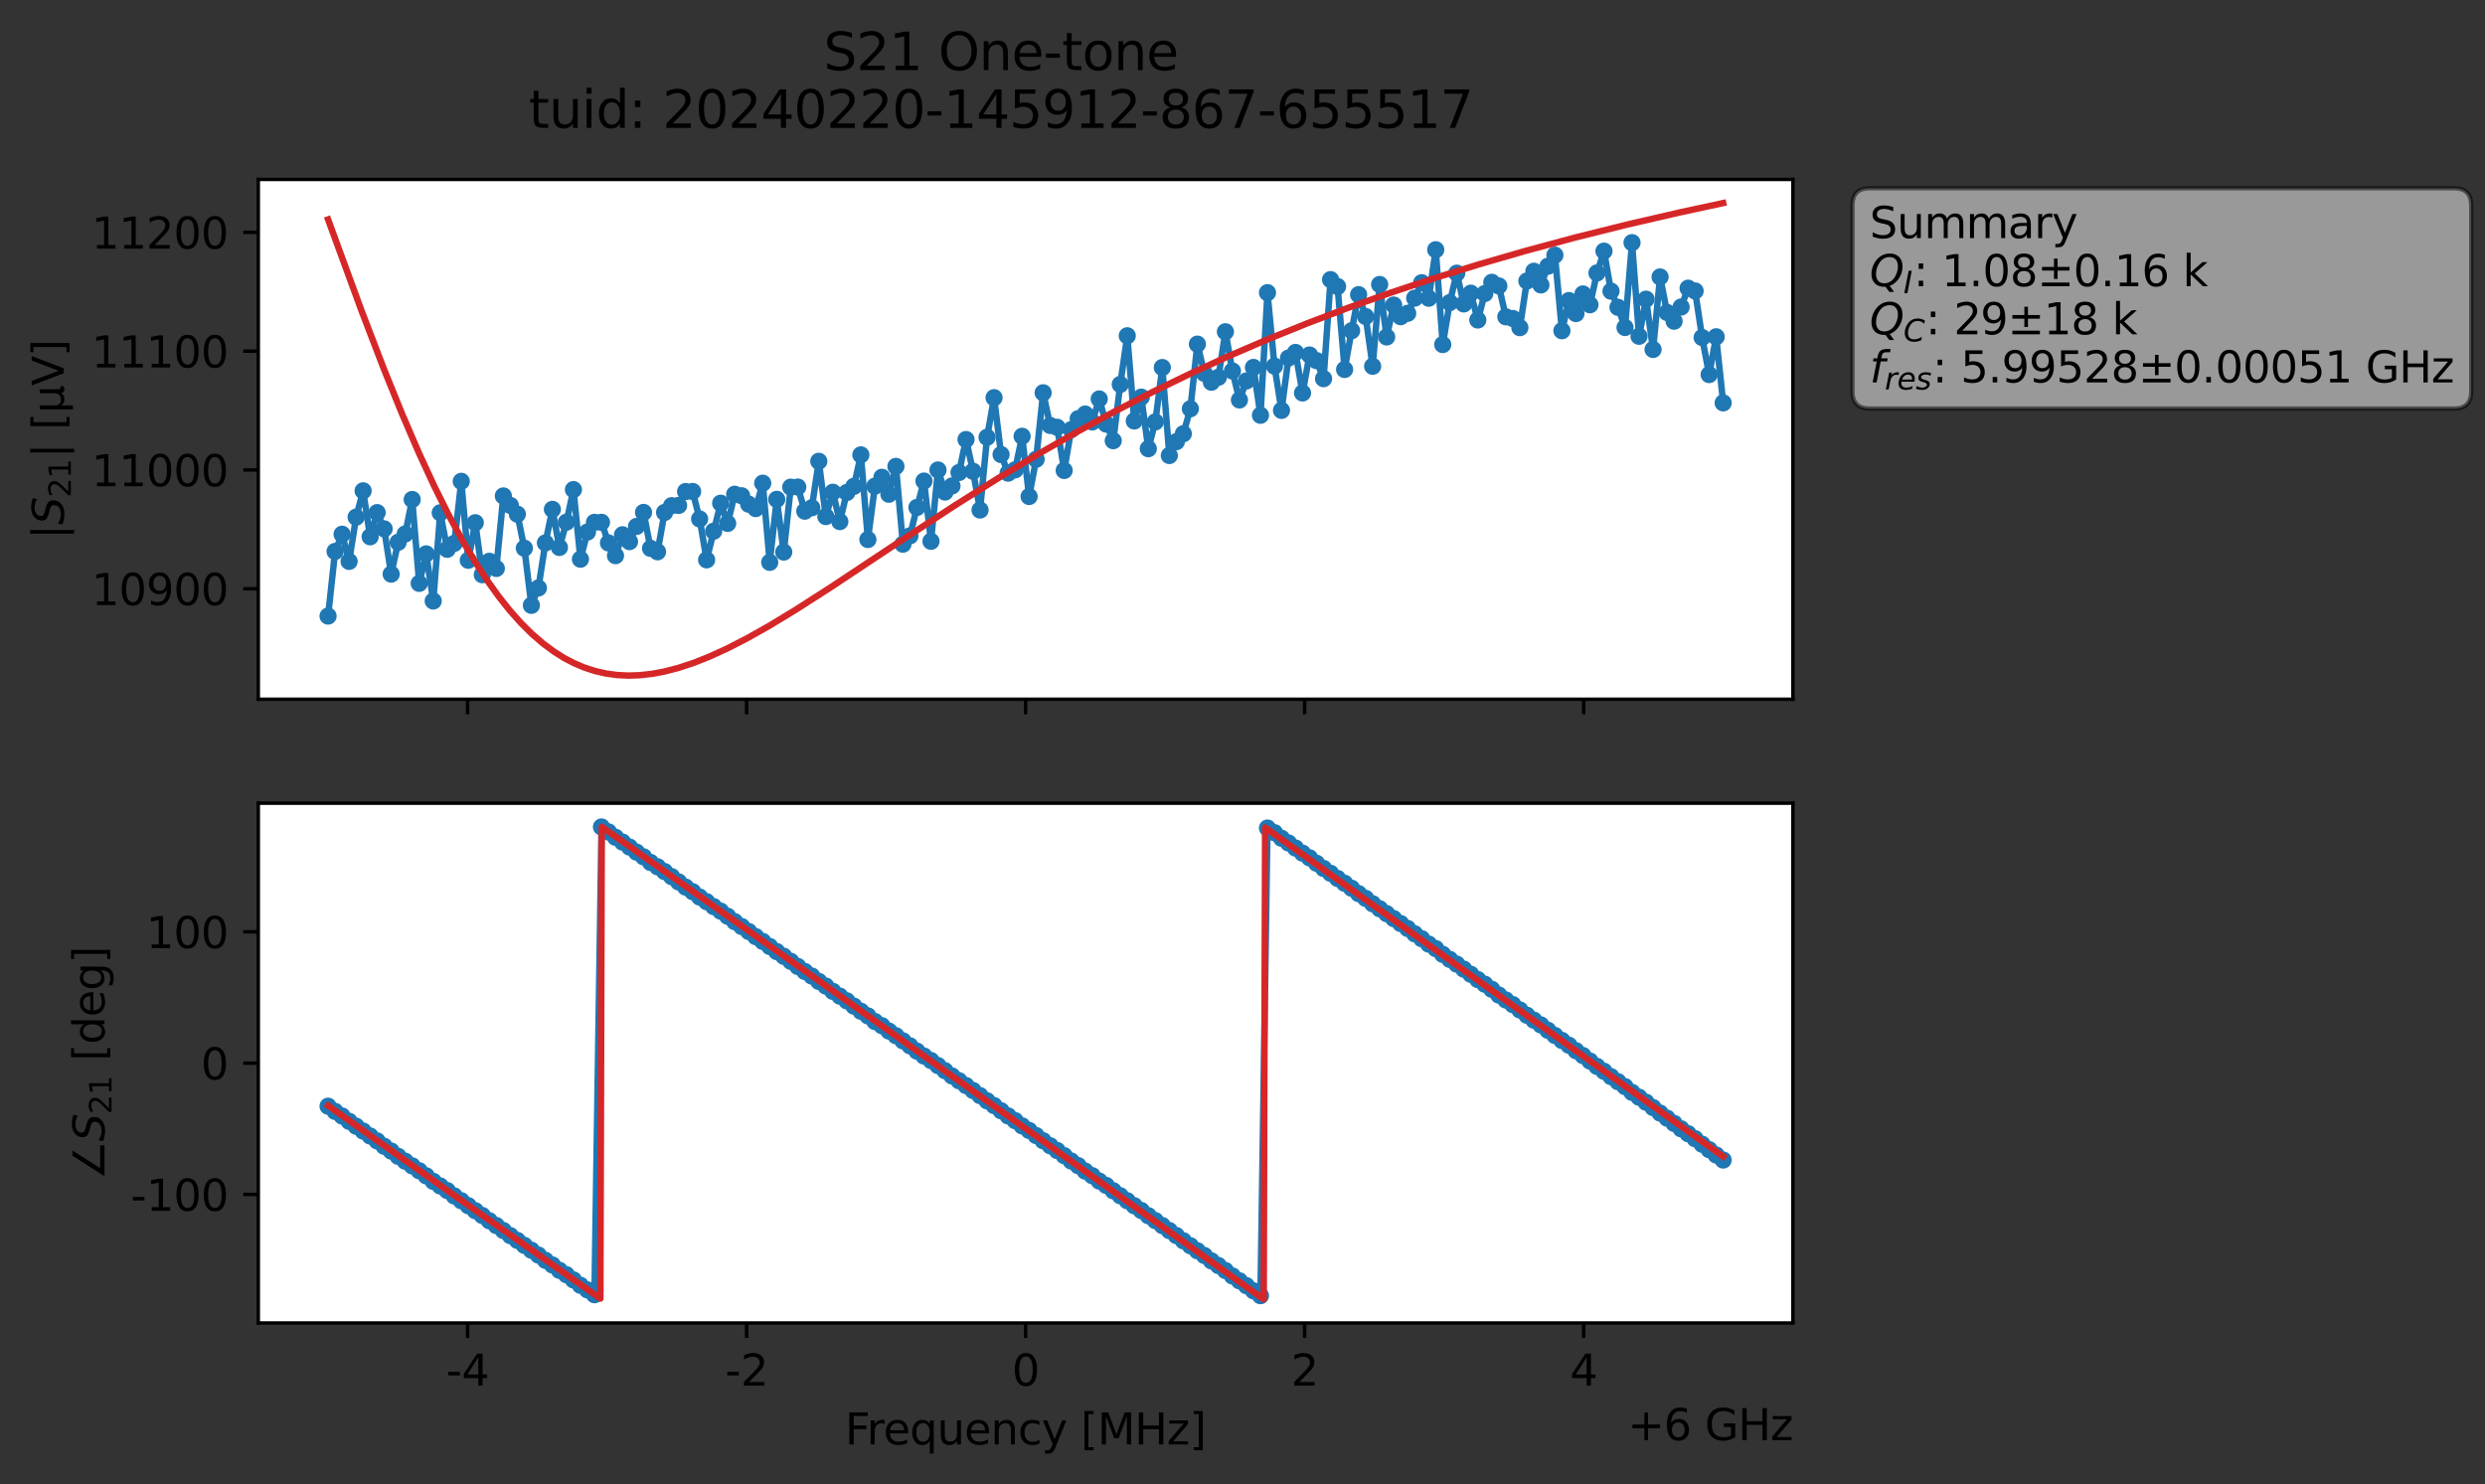 <?xml version="1.0" encoding="utf-8" standalone="no"?>
<!DOCTYPE svg PUBLIC "-//W3C//DTD SVG 1.1//EN"
  "http://www.w3.org/Graphics/SVG/1.1/DTD/svg11.dtd">
<svg xmlns:xlink="http://www.w3.org/1999/xlink" width="578.288pt" height="345.428pt" viewBox="0 0 578.288 345.428" xmlns="http://www.w3.org/2000/svg" version="1.1">
 <rect x="0" y="0" width="578.288" height="345.428" fill="#333333" stroke="none"/>
 <defs>
  <style type="text/css">*{stroke-linejoin: round; stroke-linecap: butt}</style>
 </defs>
 <g id="figure_1">
  <g id="patch_1">
   <path d="M 0 345.428 
L 578.288 345.428 
L 578.288 -0 
L 0 -0 
L 0 345.428 
z
" style="fill: none; opacity: 0"/>
  </g>
  <g id="axes_1">
   <g id="patch_2">
    <path d="M 60.112 162.72 
L 417.233 162.72 
L 417.233 41.76 
L 60.112 41.76 
z
" style="fill: #ffffff"/>
   </g>
   <g id="matplotlib.axis_1">
    <g id="xtick_1">
     <g id="line2d_1">
      <defs>
       <path id="mec4880ab52" d="M 0 0 
L 0 3.5 
" style="stroke: #000000; stroke-width: 0.8"/>
      </defs>
      <g>
       <use xlink:href="#mec4880ab52" x="108.811" y="162.72" style="stroke: #000000; stroke-width: 0.8"/>
      </g>
     </g>
    </g>
    <g id="xtick_2">
     <g id="line2d_2">
      <g>
       <use xlink:href="#mec4880ab52" x="173.742" y="162.72" style="stroke: #000000; stroke-width: 0.8"/>
      </g>
     </g>
    </g>
    <g id="xtick_3">
     <g id="line2d_3">
      <g>
       <use xlink:href="#mec4880ab52" x="238.673" y="162.72" style="stroke: #000000; stroke-width: 0.8"/>
      </g>
     </g>
    </g>
    <g id="xtick_4">
     <g id="line2d_4">
      <g>
       <use xlink:href="#mec4880ab52" x="303.603" y="162.72" style="stroke: #000000; stroke-width: 0.8"/>
      </g>
     </g>
    </g>
    <g id="xtick_5">
     <g id="line2d_5">
      <g>
       <use xlink:href="#mec4880ab52" x="368.534" y="162.72" style="stroke: #000000; stroke-width: 0.8"/>
      </g>
     </g>
    </g>
   </g>
   <g id="matplotlib.axis_2">
    <g id="ytick_1">
     <g id="line2d_6">
      <defs>
       <path id="mbf4c1d0d27" d="M 0 0 
L -3.5 0 
" style="stroke: #000000; stroke-width: 0.8"/>
      </defs>
      <g>
       <use xlink:href="#mbf4c1d0d27" x="60.112" y="137.01" style="stroke: #000000; stroke-width: 0.8"/>
      </g>
     </g>
     <g id="text_1">
      <!-- 10900 -->
      <g transform="translate(21.3 140.809) scale(0.1 -0.1)">
       <defs>
        <path id="DejaVuSans-31" d="M 794 531 
L 1825 531 
L 1825 4091 
L 703 3866 
L 703 4441 
L 1819 4666 
L 2450 4666 
L 2450 531 
L 3481 531 
L 3481 0 
L 794 0 
L 794 531 
z
" transform="scale(0.016)"/>
        <path id="DejaVuSans-30" d="M 2034 4250 
Q 1547 4250 1301 3770 
Q 1056 3291 1056 2328 
Q 1056 1369 1301 889 
Q 1547 409 2034 409 
Q 2525 409 2770 889 
Q 3016 1369 3016 2328 
Q 3016 3291 2770 3770 
Q 2525 4250 2034 4250 
z
M 2034 4750 
Q 2819 4750 3233 4129 
Q 3647 3509 3647 2328 
Q 3647 1150 3233 529 
Q 2819 -91 2034 -91 
Q 1250 -91 836 529 
Q 422 1150 422 2328 
Q 422 3509 836 4129 
Q 1250 4750 2034 4750 
z
" transform="scale(0.016)"/>
        <path id="DejaVuSans-39" d="M 703 97 
L 703 672 
Q 941 559 1184 500 
Q 1428 441 1663 441 
Q 2288 441 2617 861 
Q 2947 1281 2994 2138 
Q 2813 1869 2534 1725 
Q 2256 1581 1919 1581 
Q 1219 1581 811 2004 
Q 403 2428 403 3163 
Q 403 3881 828 4315 
Q 1253 4750 1959 4750 
Q 2769 4750 3195 4129 
Q 3622 3509 3622 2328 
Q 3622 1225 3098 567 
Q 2575 -91 1691 -91 
Q 1453 -91 1209 -44 
Q 966 3 703 97 
z
M 1959 2075 
Q 2384 2075 2632 2365 
Q 2881 2656 2881 3163 
Q 2881 3666 2632 3958 
Q 2384 4250 1959 4250 
Q 1534 4250 1286 3958 
Q 1038 3666 1038 3163 
Q 1038 2656 1286 2365 
Q 1534 2075 1959 2075 
z
" transform="scale(0.016)"/>
       </defs>
       <use xlink:href="#DejaVuSans-31"/>
       <use xlink:href="#DejaVuSans-30" x="63.623"/>
       <use xlink:href="#DejaVuSans-39" x="127.246"/>
       <use xlink:href="#DejaVuSans-30" x="190.869"/>
       <use xlink:href="#DejaVuSans-30" x="254.492"/>
      </g>
     </g>
    </g>
    <g id="ytick_2">
     <g id="line2d_7">
      <g>
       <use xlink:href="#mbf4c1d0d27" x="60.112" y="109.361" style="stroke: #000000; stroke-width: 0.8"/>
      </g>
     </g>
     <g id="text_2">
      <!-- 11000 -->
      <g transform="translate(21.3 113.16) scale(0.1 -0.1)">
       <use xlink:href="#DejaVuSans-31"/>
       <use xlink:href="#DejaVuSans-31" x="63.623"/>
       <use xlink:href="#DejaVuSans-30" x="127.246"/>
       <use xlink:href="#DejaVuSans-30" x="190.869"/>
       <use xlink:href="#DejaVuSans-30" x="254.492"/>
      </g>
     </g>
    </g>
    <g id="ytick_3">
     <g id="line2d_8">
      <g>
       <use xlink:href="#mbf4c1d0d27" x="60.112" y="81.712" style="stroke: #000000; stroke-width: 0.8"/>
      </g>
     </g>
     <g id="text_3">
      <!-- 11100 -->
      <g transform="translate(21.3 85.511) scale(0.1 -0.1)">
       <use xlink:href="#DejaVuSans-31"/>
       <use xlink:href="#DejaVuSans-31" x="63.623"/>
       <use xlink:href="#DejaVuSans-31" x="127.246"/>
       <use xlink:href="#DejaVuSans-30" x="190.869"/>
       <use xlink:href="#DejaVuSans-30" x="254.492"/>
      </g>
     </g>
    </g>
    <g id="ytick_4">
     <g id="line2d_9">
      <g>
       <use xlink:href="#mbf4c1d0d27" x="60.112" y="54.063" style="stroke: #000000; stroke-width: 0.8"/>
      </g>
     </g>
     <g id="text_4">
      <!-- 11200 -->
      <g transform="translate(21.3 57.862) scale(0.1 -0.1)">
       <defs>
        <path id="DejaVuSans-32" d="M 1228 531 
L 3431 531 
L 3431 0 
L 469 0 
L 469 531 
Q 828 903 1448 1529 
Q 2069 2156 2228 2338 
Q 2531 2678 2651 2914 
Q 2772 3150 2772 3378 
Q 2772 3750 2511 3984 
Q 2250 4219 1831 4219 
Q 1534 4219 1204 4116 
Q 875 4013 500 3803 
L 500 4441 
Q 881 4594 1212 4672 
Q 1544 4750 1819 4750 
Q 2544 4750 2975 4387 
Q 3406 4025 3406 3419 
Q 3406 3131 3298 2873 
Q 3191 2616 2906 2266 
Q 2828 2175 2409 1742 
Q 1991 1309 1228 531 
z
" transform="scale(0.016)"/>
       </defs>
       <use xlink:href="#DejaVuSans-31"/>
       <use xlink:href="#DejaVuSans-31" x="63.623"/>
       <use xlink:href="#DejaVuSans-32" x="127.246"/>
       <use xlink:href="#DejaVuSans-30" x="190.869"/>
       <use xlink:href="#DejaVuSans-30" x="254.492"/>
      </g>
     </g>
    </g>
    <g id="text_5">
     <!-- $|S_{21}|$ [μV] -->
     <g transform="translate(14.9 125.49) rotate(-90) scale(0.1 -0.1)">
      <defs>
       <path id="DejaVuSans-7c" d="M 1344 4891 
L 1344 -1509 
L 813 -1509 
L 813 4891 
L 1344 4891 
z
" transform="scale(0.016)"/>
       <path id="DejaVuSans-Oblique-53" d="M 3859 4513 
L 3738 3897 
Q 3422 4066 3111 4152 
Q 2800 4238 2509 4238 
Q 1944 4238 1609 3991 
Q 1275 3744 1275 3334 
Q 1275 3109 1398 2989 
Q 1522 2869 2034 2731 
L 2413 2638 
Q 3053 2472 3303 2217 
Q 3553 1963 3553 1503 
Q 3553 797 2998 353 
Q 2444 -91 1538 -91 
Q 1166 -91 791 -17 
Q 416 56 38 206 
L 166 856 
Q 513 641 861 531 
Q 1209 422 1556 422 
Q 2147 422 2503 684 
Q 2859 947 2859 1369 
Q 2859 1650 2717 1795 
Q 2575 1941 2106 2059 
L 1728 2156 
Q 1081 2325 845 2545 
Q 609 2766 609 3163 
Q 609 3859 1145 4304 
Q 1681 4750 2541 4750 
Q 2875 4750 3203 4690 
Q 3531 4631 3859 4513 
z
" transform="scale(0.016)"/>
       <path id="DejaVuSans-20" transform="scale(0.016)"/>
       <path id="DejaVuSans-5b" d="M 550 4863 
L 1875 4863 
L 1875 4416 
L 1125 4416 
L 1125 -397 
L 1875 -397 
L 1875 -844 
L 550 -844 
L 550 4863 
z
" transform="scale(0.016)"/>
       <path id="DejaVuSans-3bc" d="M 544 -1331 
L 544 3500 
L 1119 3500 
L 1119 1325 
Q 1119 872 1334 640 
Q 1550 409 1972 409 
Q 2434 409 2667 671 
Q 2900 934 2900 1459 
L 2900 3500 
L 3475 3500 
L 3475 806 
Q 3475 619 3529 530 
Q 3584 441 3700 441 
Q 3728 441 3778 458 
Q 3828 475 3916 513 
L 3916 50 
Q 3788 -22 3673 -56 
Q 3559 -91 3450 -91 
Q 3234 -91 3106 31 
Q 2978 153 2931 403 
Q 2775 156 2548 32 
Q 2322 -91 2016 -91 
Q 1697 -91 1473 31 
Q 1250 153 1119 397 
L 1119 -1331 
L 544 -1331 
z
" transform="scale(0.016)"/>
       <path id="DejaVuSans-56" d="M 1831 0 
L 50 4666 
L 709 4666 
L 2188 738 
L 3669 4666 
L 4325 4666 
L 2547 0 
L 1831 0 
z
" transform="scale(0.016)"/>
       <path id="DejaVuSans-5d" d="M 1947 4863 
L 1947 -844 
L 622 -844 
L 622 -397 
L 1369 -397 
L 1369 4416 
L 622 4416 
L 622 4863 
L 1947 4863 
z
" transform="scale(0.016)"/>
      </defs>
      <use xlink:href="#DejaVuSans-7c" transform="translate(0 0.578)"/>
      <use xlink:href="#DejaVuSans-Oblique-53" transform="translate(33.691 0.578)"/>
      <use xlink:href="#DejaVuSans-32" transform="translate(97.168 -15.828) scale(0.7)"/>
      <use xlink:href="#DejaVuSans-31" transform="translate(141.704 -15.828) scale(0.7)"/>
      <use xlink:href="#DejaVuSans-7c" transform="translate(188.975 0.578)"/>
      <use xlink:href="#DejaVuSans-20" transform="translate(222.666 0.578)"/>
      <use xlink:href="#DejaVuSans-5b" transform="translate(254.453 0.578)"/>
      <use xlink:href="#DejaVuSans-3bc" transform="translate(293.467 0.578)"/>
      <use xlink:href="#DejaVuSans-56" transform="translate(357.09 0.578)"/>
      <use xlink:href="#DejaVuSans-5d" transform="translate(425.498 0.578)"/>
     </g>
    </g>
   </g>
   <g id="line2d_10">
    <path d="M 76.345 143.372 
L 77.977 128.328 
L 79.608 124.329 
L 81.24 130.65 
L 82.871 120.354 
L 84.502 114.226 
L 86.134 124.92 
L 87.765 119.293 
L 89.397 123.073 
L 91.028 133.609 
L 92.66 126.194 
L 94.291 124.271 
L 95.922 116.242 
L 97.554 135.764 
L 99.185 128.895 
L 100.817 139.863 
L 102.448 119.333 
L 104.08 127.831 
L 105.711 126.45 
L 107.342 112.015 
L 108.974 130.386 
L 110.605 121.646 
L 112.237 133.751 
L 113.868 130.619 
L 115.5 132.288 
L 117.131 115.413 
L 120.394 119.663 
L 122.025 127.581 
L 123.657 140.872 
L 125.288 136.831 
L 126.92 126.348 
L 128.551 118.53 
L 130.182 127.404 
L 131.814 121.523 
L 133.445 113.943 
L 135.077 130.139 
L 136.708 123.81 
L 138.34 121.556 
L 139.971 121.553 
L 141.602 126.353 
L 143.234 129.312 
L 144.865 124.455 
L 146.497 126.045 
L 148.128 122.509 
L 149.76 119.252 
L 151.391 127.617 
L 153.022 128.41 
L 154.654 119.258 
L 156.285 117.681 
L 157.917 117.625 
L 159.548 114.393 
L 161.18 114.375 
L 162.811 120.775 
L 164.442 130.288 
L 167.705 117.103 
L 169.337 121.808 
L 170.968 115.02 
L 172.6 115.38 
L 174.231 117.335 
L 175.862 118.352 
L 177.494 112.449 
L 179.125 130.868 
L 180.757 116.207 
L 182.388 128.472 
L 184.02 113.371 
L 185.651 113.344 
L 187.282 118.958 
L 188.914 118.163 
L 190.545 107.352 
L 192.177 120.212 
L 193.808 114.552 
L 195.44 121.386 
L 197.071 114.611 
L 198.702 113.189 
L 200.334 105.859 
L 201.965 125.558 
L 203.597 113.14 
L 205.228 111.077 
L 206.86 115.02 
L 208.491 108.538 
L 210.122 126.64 
L 211.754 124.7 
L 213.385 118.095 
L 215.017 111.956 
L 216.648 125.968 
L 218.28 109.373 
L 219.911 114.506 
L 221.542 113.082 
L 223.174 109.958 
L 224.805 102.288 
L 226.437 109.68 
L 228.068 118.697 
L 229.7 101.766 
L 231.331 92.546 
L 232.962 105.788 
L 234.594 110.11 
L 236.225 109.342 
L 237.857 101.529 
L 239.488 115.547 
L 241.12 106.878 
L 242.751 91.407 
L 244.383 99.012 
L 246.014 99.436 
L 247.645 109.486 
L 249.277 99.99 
L 250.908 97.434 
L 252.54 96.357 
L 254.171 98.202 
L 255.803 92.847 
L 257.434 98.695 
L 259.065 102.565 
L 260.697 89.466 
L 262.328 78.139 
L 263.96 97.965 
L 265.591 92.425 
L 267.223 104.423 
L 268.854 98.182 
L 270.485 85.529 
L 272.117 106.007 
L 273.748 102.784 
L 275.38 100.943 
L 277.011 95.129 
L 278.643 80.084 
L 280.274 86.89 
L 281.905 88.952 
L 283.537 87.788 
L 285.168 77.206 
L 286.8 86.336 
L 288.431 93.077 
L 290.063 88.646 
L 291.694 85.506 
L 293.325 96.642 
L 294.957 68.111 
L 296.588 85.203 
L 298.22 95.504 
L 299.851 83.322 
L 301.483 82.021 
L 303.114 91.451 
L 304.745 82.612 
L 306.377 83.922 
L 308.008 88.124 
L 309.64 65.074 
L 311.271 66.677 
L 312.903 85.986 
L 314.534 76.96 
L 316.165 68.573 
L 317.797 73.663 
L 319.428 85.237 
L 321.06 66.207 
L 322.691 78.417 
L 324.323 70.99 
L 325.954 73.704 
L 327.585 72.911 
L 330.848 65.795 
L 332.48 69.406 
L 334.111 58.117 
L 335.743 80.188 
L 337.374 70.417 
L 339.005 63.57 
L 340.637 70.731 
L 342.268 68.233 
L 343.9 74.472 
L 345.531 68.309 
L 347.163 65.698 
L 348.794 66.544 
L 350.425 73.727 
L 352.057 74.119 
L 353.688 76.253 
L 355.32 65.402 
L 356.951 63.127 
L 358.583 66.309 
L 360.214 61.953 
L 361.845 59.377 
L 363.477 76.968 
L 365.108 69.946 
L 366.74 72.975 
L 368.371 68.412 
L 370.003 70.921 
L 371.634 63.523 
L 373.265 58.442 
L 374.897 67.759 
L 376.528 71.521 
L 378.16 76.217 
L 379.791 56.468 
L 381.423 78.261 
L 383.054 69.627 
L 384.685 81.328 
L 386.317 64.451 
L 387.948 72.719 
L 389.58 74.751 
L 391.211 71.454 
L 392.843 67.07 
L 394.474 67.712 
L 396.105 78.547 
L 397.737 87.17 
L 399.368 78.377 
L 401 93.756 
L 401 93.756 
" clip-path="url(#pe820c992cb)" style="fill: none; stroke: #1f77b4; stroke-width: 1.5; stroke-linecap: square"/>
    <defs>
     <path id="m29f7ced0d9" d="M 0 1.5 
C 0.398 1.5 0.779 1.342 1.061 1.061 
C 1.342 0.779 1.5 0.398 1.5 0 
C 1.5 -0.398 1.342 -0.779 1.061 -1.061 
C 0.779 -1.342 0.398 -1.5 0 -1.5 
C -0.398 -1.5 -0.779 -1.342 -1.061 -1.061 
C -1.342 -0.779 -1.5 -0.398 -1.5 0 
C -1.5 0.398 -1.342 0.779 -1.061 1.061 
C -0.779 1.342 -0.398 1.5 0 1.5 
z
" style="stroke: #1f77b4"/>
    </defs>
    <g clip-path="url(#pe820c992cb)">
     <use xlink:href="#m29f7ced0d9" x="76.345" y="143.372" style="fill: #1f77b4; stroke: #1f77b4"/>
     <use xlink:href="#m29f7ced0d9" x="77.977" y="128.328" style="fill: #1f77b4; stroke: #1f77b4"/>
     <use xlink:href="#m29f7ced0d9" x="79.608" y="124.329" style="fill: #1f77b4; stroke: #1f77b4"/>
     <use xlink:href="#m29f7ced0d9" x="81.24" y="130.65" style="fill: #1f77b4; stroke: #1f77b4"/>
     <use xlink:href="#m29f7ced0d9" x="82.871" y="120.354" style="fill: #1f77b4; stroke: #1f77b4"/>
     <use xlink:href="#m29f7ced0d9" x="84.502" y="114.226" style="fill: #1f77b4; stroke: #1f77b4"/>
     <use xlink:href="#m29f7ced0d9" x="86.134" y="124.92" style="fill: #1f77b4; stroke: #1f77b4"/>
     <use xlink:href="#m29f7ced0d9" x="87.765" y="119.293" style="fill: #1f77b4; stroke: #1f77b4"/>
     <use xlink:href="#m29f7ced0d9" x="89.397" y="123.073" style="fill: #1f77b4; stroke: #1f77b4"/>
     <use xlink:href="#m29f7ced0d9" x="91.028" y="133.609" style="fill: #1f77b4; stroke: #1f77b4"/>
     <use xlink:href="#m29f7ced0d9" x="92.66" y="126.194" style="fill: #1f77b4; stroke: #1f77b4"/>
     <use xlink:href="#m29f7ced0d9" x="94.291" y="124.271" style="fill: #1f77b4; stroke: #1f77b4"/>
     <use xlink:href="#m29f7ced0d9" x="95.922" y="116.242" style="fill: #1f77b4; stroke: #1f77b4"/>
     <use xlink:href="#m29f7ced0d9" x="97.554" y="135.764" style="fill: #1f77b4; stroke: #1f77b4"/>
     <use xlink:href="#m29f7ced0d9" x="99.185" y="128.895" style="fill: #1f77b4; stroke: #1f77b4"/>
     <use xlink:href="#m29f7ced0d9" x="100.817" y="139.863" style="fill: #1f77b4; stroke: #1f77b4"/>
     <use xlink:href="#m29f7ced0d9" x="102.448" y="119.333" style="fill: #1f77b4; stroke: #1f77b4"/>
     <use xlink:href="#m29f7ced0d9" x="104.08" y="127.831" style="fill: #1f77b4; stroke: #1f77b4"/>
     <use xlink:href="#m29f7ced0d9" x="105.711" y="126.45" style="fill: #1f77b4; stroke: #1f77b4"/>
     <use xlink:href="#m29f7ced0d9" x="107.342" y="112.015" style="fill: #1f77b4; stroke: #1f77b4"/>
     <use xlink:href="#m29f7ced0d9" x="108.974" y="130.386" style="fill: #1f77b4; stroke: #1f77b4"/>
     <use xlink:href="#m29f7ced0d9" x="110.605" y="121.646" style="fill: #1f77b4; stroke: #1f77b4"/>
     <use xlink:href="#m29f7ced0d9" x="112.237" y="133.751" style="fill: #1f77b4; stroke: #1f77b4"/>
     <use xlink:href="#m29f7ced0d9" x="113.868" y="130.619" style="fill: #1f77b4; stroke: #1f77b4"/>
     <use xlink:href="#m29f7ced0d9" x="115.5" y="132.288" style="fill: #1f77b4; stroke: #1f77b4"/>
     <use xlink:href="#m29f7ced0d9" x="117.131" y="115.413" style="fill: #1f77b4; stroke: #1f77b4"/>
     <use xlink:href="#m29f7ced0d9" x="118.762" y="117.618" style="fill: #1f77b4; stroke: #1f77b4"/>
     <use xlink:href="#m29f7ced0d9" x="120.394" y="119.663" style="fill: #1f77b4; stroke: #1f77b4"/>
     <use xlink:href="#m29f7ced0d9" x="122.025" y="127.581" style="fill: #1f77b4; stroke: #1f77b4"/>
     <use xlink:href="#m29f7ced0d9" x="123.657" y="140.872" style="fill: #1f77b4; stroke: #1f77b4"/>
     <use xlink:href="#m29f7ced0d9" x="125.288" y="136.831" style="fill: #1f77b4; stroke: #1f77b4"/>
     <use xlink:href="#m29f7ced0d9" x="126.92" y="126.348" style="fill: #1f77b4; stroke: #1f77b4"/>
     <use xlink:href="#m29f7ced0d9" x="128.551" y="118.53" style="fill: #1f77b4; stroke: #1f77b4"/>
     <use xlink:href="#m29f7ced0d9" x="130.182" y="127.404" style="fill: #1f77b4; stroke: #1f77b4"/>
     <use xlink:href="#m29f7ced0d9" x="131.814" y="121.523" style="fill: #1f77b4; stroke: #1f77b4"/>
     <use xlink:href="#m29f7ced0d9" x="133.445" y="113.943" style="fill: #1f77b4; stroke: #1f77b4"/>
     <use xlink:href="#m29f7ced0d9" x="135.077" y="130.139" style="fill: #1f77b4; stroke: #1f77b4"/>
     <use xlink:href="#m29f7ced0d9" x="136.708" y="123.81" style="fill: #1f77b4; stroke: #1f77b4"/>
     <use xlink:href="#m29f7ced0d9" x="138.34" y="121.556" style="fill: #1f77b4; stroke: #1f77b4"/>
     <use xlink:href="#m29f7ced0d9" x="139.971" y="121.553" style="fill: #1f77b4; stroke: #1f77b4"/>
     <use xlink:href="#m29f7ced0d9" x="141.602" y="126.353" style="fill: #1f77b4; stroke: #1f77b4"/>
     <use xlink:href="#m29f7ced0d9" x="143.234" y="129.312" style="fill: #1f77b4; stroke: #1f77b4"/>
     <use xlink:href="#m29f7ced0d9" x="144.865" y="124.455" style="fill: #1f77b4; stroke: #1f77b4"/>
     <use xlink:href="#m29f7ced0d9" x="146.497" y="126.045" style="fill: #1f77b4; stroke: #1f77b4"/>
     <use xlink:href="#m29f7ced0d9" x="148.128" y="122.509" style="fill: #1f77b4; stroke: #1f77b4"/>
     <use xlink:href="#m29f7ced0d9" x="149.76" y="119.252" style="fill: #1f77b4; stroke: #1f77b4"/>
     <use xlink:href="#m29f7ced0d9" x="151.391" y="127.617" style="fill: #1f77b4; stroke: #1f77b4"/>
     <use xlink:href="#m29f7ced0d9" x="153.022" y="128.41" style="fill: #1f77b4; stroke: #1f77b4"/>
     <use xlink:href="#m29f7ced0d9" x="154.654" y="119.258" style="fill: #1f77b4; stroke: #1f77b4"/>
     <use xlink:href="#m29f7ced0d9" x="156.285" y="117.681" style="fill: #1f77b4; stroke: #1f77b4"/>
     <use xlink:href="#m29f7ced0d9" x="157.917" y="117.625" style="fill: #1f77b4; stroke: #1f77b4"/>
     <use xlink:href="#m29f7ced0d9" x="159.548" y="114.393" style="fill: #1f77b4; stroke: #1f77b4"/>
     <use xlink:href="#m29f7ced0d9" x="161.18" y="114.375" style="fill: #1f77b4; stroke: #1f77b4"/>
     <use xlink:href="#m29f7ced0d9" x="162.811" y="120.775" style="fill: #1f77b4; stroke: #1f77b4"/>
     <use xlink:href="#m29f7ced0d9" x="164.442" y="130.288" style="fill: #1f77b4; stroke: #1f77b4"/>
     <use xlink:href="#m29f7ced0d9" x="166.074" y="123.625" style="fill: #1f77b4; stroke: #1f77b4"/>
     <use xlink:href="#m29f7ced0d9" x="167.705" y="117.103" style="fill: #1f77b4; stroke: #1f77b4"/>
     <use xlink:href="#m29f7ced0d9" x="169.337" y="121.808" style="fill: #1f77b4; stroke: #1f77b4"/>
     <use xlink:href="#m29f7ced0d9" x="170.968" y="115.02" style="fill: #1f77b4; stroke: #1f77b4"/>
     <use xlink:href="#m29f7ced0d9" x="172.6" y="115.38" style="fill: #1f77b4; stroke: #1f77b4"/>
     <use xlink:href="#m29f7ced0d9" x="174.231" y="117.335" style="fill: #1f77b4; stroke: #1f77b4"/>
     <use xlink:href="#m29f7ced0d9" x="175.862" y="118.352" style="fill: #1f77b4; stroke: #1f77b4"/>
     <use xlink:href="#m29f7ced0d9" x="177.494" y="112.449" style="fill: #1f77b4; stroke: #1f77b4"/>
     <use xlink:href="#m29f7ced0d9" x="179.125" y="130.868" style="fill: #1f77b4; stroke: #1f77b4"/>
     <use xlink:href="#m29f7ced0d9" x="180.757" y="116.207" style="fill: #1f77b4; stroke: #1f77b4"/>
     <use xlink:href="#m29f7ced0d9" x="182.388" y="128.472" style="fill: #1f77b4; stroke: #1f77b4"/>
     <use xlink:href="#m29f7ced0d9" x="184.02" y="113.371" style="fill: #1f77b4; stroke: #1f77b4"/>
     <use xlink:href="#m29f7ced0d9" x="185.651" y="113.344" style="fill: #1f77b4; stroke: #1f77b4"/>
     <use xlink:href="#m29f7ced0d9" x="187.282" y="118.958" style="fill: #1f77b4; stroke: #1f77b4"/>
     <use xlink:href="#m29f7ced0d9" x="188.914" y="118.163" style="fill: #1f77b4; stroke: #1f77b4"/>
     <use xlink:href="#m29f7ced0d9" x="190.545" y="107.352" style="fill: #1f77b4; stroke: #1f77b4"/>
     <use xlink:href="#m29f7ced0d9" x="192.177" y="120.212" style="fill: #1f77b4; stroke: #1f77b4"/>
     <use xlink:href="#m29f7ced0d9" x="193.808" y="114.552" style="fill: #1f77b4; stroke: #1f77b4"/>
     <use xlink:href="#m29f7ced0d9" x="195.44" y="121.386" style="fill: #1f77b4; stroke: #1f77b4"/>
     <use xlink:href="#m29f7ced0d9" x="197.071" y="114.611" style="fill: #1f77b4; stroke: #1f77b4"/>
     <use xlink:href="#m29f7ced0d9" x="198.702" y="113.189" style="fill: #1f77b4; stroke: #1f77b4"/>
     <use xlink:href="#m29f7ced0d9" x="200.334" y="105.859" style="fill: #1f77b4; stroke: #1f77b4"/>
     <use xlink:href="#m29f7ced0d9" x="201.965" y="125.558" style="fill: #1f77b4; stroke: #1f77b4"/>
     <use xlink:href="#m29f7ced0d9" x="203.597" y="113.14" style="fill: #1f77b4; stroke: #1f77b4"/>
     <use xlink:href="#m29f7ced0d9" x="205.228" y="111.077" style="fill: #1f77b4; stroke: #1f77b4"/>
     <use xlink:href="#m29f7ced0d9" x="206.86" y="115.02" style="fill: #1f77b4; stroke: #1f77b4"/>
     <use xlink:href="#m29f7ced0d9" x="208.491" y="108.538" style="fill: #1f77b4; stroke: #1f77b4"/>
     <use xlink:href="#m29f7ced0d9" x="210.122" y="126.64" style="fill: #1f77b4; stroke: #1f77b4"/>
     <use xlink:href="#m29f7ced0d9" x="211.754" y="124.7" style="fill: #1f77b4; stroke: #1f77b4"/>
     <use xlink:href="#m29f7ced0d9" x="213.385" y="118.095" style="fill: #1f77b4; stroke: #1f77b4"/>
     <use xlink:href="#m29f7ced0d9" x="215.017" y="111.956" style="fill: #1f77b4; stroke: #1f77b4"/>
     <use xlink:href="#m29f7ced0d9" x="216.648" y="125.968" style="fill: #1f77b4; stroke: #1f77b4"/>
     <use xlink:href="#m29f7ced0d9" x="218.28" y="109.373" style="fill: #1f77b4; stroke: #1f77b4"/>
     <use xlink:href="#m29f7ced0d9" x="219.911" y="114.506" style="fill: #1f77b4; stroke: #1f77b4"/>
     <use xlink:href="#m29f7ced0d9" x="221.542" y="113.082" style="fill: #1f77b4; stroke: #1f77b4"/>
     <use xlink:href="#m29f7ced0d9" x="223.174" y="109.958" style="fill: #1f77b4; stroke: #1f77b4"/>
     <use xlink:href="#m29f7ced0d9" x="224.805" y="102.288" style="fill: #1f77b4; stroke: #1f77b4"/>
     <use xlink:href="#m29f7ced0d9" x="226.437" y="109.68" style="fill: #1f77b4; stroke: #1f77b4"/>
     <use xlink:href="#m29f7ced0d9" x="228.068" y="118.697" style="fill: #1f77b4; stroke: #1f77b4"/>
     <use xlink:href="#m29f7ced0d9" x="229.7" y="101.766" style="fill: #1f77b4; stroke: #1f77b4"/>
     <use xlink:href="#m29f7ced0d9" x="231.331" y="92.546" style="fill: #1f77b4; stroke: #1f77b4"/>
     <use xlink:href="#m29f7ced0d9" x="232.962" y="105.788" style="fill: #1f77b4; stroke: #1f77b4"/>
     <use xlink:href="#m29f7ced0d9" x="234.594" y="110.11" style="fill: #1f77b4; stroke: #1f77b4"/>
     <use xlink:href="#m29f7ced0d9" x="236.225" y="109.342" style="fill: #1f77b4; stroke: #1f77b4"/>
     <use xlink:href="#m29f7ced0d9" x="237.857" y="101.529" style="fill: #1f77b4; stroke: #1f77b4"/>
     <use xlink:href="#m29f7ced0d9" x="239.488" y="115.547" style="fill: #1f77b4; stroke: #1f77b4"/>
     <use xlink:href="#m29f7ced0d9" x="241.12" y="106.878" style="fill: #1f77b4; stroke: #1f77b4"/>
     <use xlink:href="#m29f7ced0d9" x="242.751" y="91.407" style="fill: #1f77b4; stroke: #1f77b4"/>
     <use xlink:href="#m29f7ced0d9" x="244.383" y="99.012" style="fill: #1f77b4; stroke: #1f77b4"/>
     <use xlink:href="#m29f7ced0d9" x="246.014" y="99.436" style="fill: #1f77b4; stroke: #1f77b4"/>
     <use xlink:href="#m29f7ced0d9" x="247.645" y="109.486" style="fill: #1f77b4; stroke: #1f77b4"/>
     <use xlink:href="#m29f7ced0d9" x="249.277" y="99.99" style="fill: #1f77b4; stroke: #1f77b4"/>
     <use xlink:href="#m29f7ced0d9" x="250.908" y="97.434" style="fill: #1f77b4; stroke: #1f77b4"/>
     <use xlink:href="#m29f7ced0d9" x="252.54" y="96.357" style="fill: #1f77b4; stroke: #1f77b4"/>
     <use xlink:href="#m29f7ced0d9" x="254.171" y="98.202" style="fill: #1f77b4; stroke: #1f77b4"/>
     <use xlink:href="#m29f7ced0d9" x="255.803" y="92.847" style="fill: #1f77b4; stroke: #1f77b4"/>
     <use xlink:href="#m29f7ced0d9" x="257.434" y="98.695" style="fill: #1f77b4; stroke: #1f77b4"/>
     <use xlink:href="#m29f7ced0d9" x="259.065" y="102.565" style="fill: #1f77b4; stroke: #1f77b4"/>
     <use xlink:href="#m29f7ced0d9" x="260.697" y="89.466" style="fill: #1f77b4; stroke: #1f77b4"/>
     <use xlink:href="#m29f7ced0d9" x="262.328" y="78.139" style="fill: #1f77b4; stroke: #1f77b4"/>
     <use xlink:href="#m29f7ced0d9" x="263.96" y="97.965" style="fill: #1f77b4; stroke: #1f77b4"/>
     <use xlink:href="#m29f7ced0d9" x="265.591" y="92.425" style="fill: #1f77b4; stroke: #1f77b4"/>
     <use xlink:href="#m29f7ced0d9" x="267.223" y="104.423" style="fill: #1f77b4; stroke: #1f77b4"/>
     <use xlink:href="#m29f7ced0d9" x="268.854" y="98.182" style="fill: #1f77b4; stroke: #1f77b4"/>
     <use xlink:href="#m29f7ced0d9" x="270.485" y="85.529" style="fill: #1f77b4; stroke: #1f77b4"/>
     <use xlink:href="#m29f7ced0d9" x="272.117" y="106.007" style="fill: #1f77b4; stroke: #1f77b4"/>
     <use xlink:href="#m29f7ced0d9" x="273.748" y="102.784" style="fill: #1f77b4; stroke: #1f77b4"/>
     <use xlink:href="#m29f7ced0d9" x="275.38" y="100.943" style="fill: #1f77b4; stroke: #1f77b4"/>
     <use xlink:href="#m29f7ced0d9" x="277.011" y="95.129" style="fill: #1f77b4; stroke: #1f77b4"/>
     <use xlink:href="#m29f7ced0d9" x="278.643" y="80.084" style="fill: #1f77b4; stroke: #1f77b4"/>
     <use xlink:href="#m29f7ced0d9" x="280.274" y="86.89" style="fill: #1f77b4; stroke: #1f77b4"/>
     <use xlink:href="#m29f7ced0d9" x="281.905" y="88.952" style="fill: #1f77b4; stroke: #1f77b4"/>
     <use xlink:href="#m29f7ced0d9" x="283.537" y="87.788" style="fill: #1f77b4; stroke: #1f77b4"/>
     <use xlink:href="#m29f7ced0d9" x="285.168" y="77.206" style="fill: #1f77b4; stroke: #1f77b4"/>
     <use xlink:href="#m29f7ced0d9" x="286.8" y="86.336" style="fill: #1f77b4; stroke: #1f77b4"/>
     <use xlink:href="#m29f7ced0d9" x="288.431" y="93.077" style="fill: #1f77b4; stroke: #1f77b4"/>
     <use xlink:href="#m29f7ced0d9" x="290.063" y="88.646" style="fill: #1f77b4; stroke: #1f77b4"/>
     <use xlink:href="#m29f7ced0d9" x="291.694" y="85.506" style="fill: #1f77b4; stroke: #1f77b4"/>
     <use xlink:href="#m29f7ced0d9" x="293.325" y="96.642" style="fill: #1f77b4; stroke: #1f77b4"/>
     <use xlink:href="#m29f7ced0d9" x="294.957" y="68.111" style="fill: #1f77b4; stroke: #1f77b4"/>
     <use xlink:href="#m29f7ced0d9" x="296.588" y="85.203" style="fill: #1f77b4; stroke: #1f77b4"/>
     <use xlink:href="#m29f7ced0d9" x="298.22" y="95.504" style="fill: #1f77b4; stroke: #1f77b4"/>
     <use xlink:href="#m29f7ced0d9" x="299.851" y="83.322" style="fill: #1f77b4; stroke: #1f77b4"/>
     <use xlink:href="#m29f7ced0d9" x="301.483" y="82.021" style="fill: #1f77b4; stroke: #1f77b4"/>
     <use xlink:href="#m29f7ced0d9" x="303.114" y="91.451" style="fill: #1f77b4; stroke: #1f77b4"/>
     <use xlink:href="#m29f7ced0d9" x="304.745" y="82.612" style="fill: #1f77b4; stroke: #1f77b4"/>
     <use xlink:href="#m29f7ced0d9" x="306.377" y="83.922" style="fill: #1f77b4; stroke: #1f77b4"/>
     <use xlink:href="#m29f7ced0d9" x="308.008" y="88.124" style="fill: #1f77b4; stroke: #1f77b4"/>
     <use xlink:href="#m29f7ced0d9" x="309.64" y="65.074" style="fill: #1f77b4; stroke: #1f77b4"/>
     <use xlink:href="#m29f7ced0d9" x="311.271" y="66.677" style="fill: #1f77b4; stroke: #1f77b4"/>
     <use xlink:href="#m29f7ced0d9" x="312.903" y="85.986" style="fill: #1f77b4; stroke: #1f77b4"/>
     <use xlink:href="#m29f7ced0d9" x="314.534" y="76.96" style="fill: #1f77b4; stroke: #1f77b4"/>
     <use xlink:href="#m29f7ced0d9" x="316.165" y="68.573" style="fill: #1f77b4; stroke: #1f77b4"/>
     <use xlink:href="#m29f7ced0d9" x="317.797" y="73.663" style="fill: #1f77b4; stroke: #1f77b4"/>
     <use xlink:href="#m29f7ced0d9" x="319.428" y="85.237" style="fill: #1f77b4; stroke: #1f77b4"/>
     <use xlink:href="#m29f7ced0d9" x="321.06" y="66.207" style="fill: #1f77b4; stroke: #1f77b4"/>
     <use xlink:href="#m29f7ced0d9" x="322.691" y="78.417" style="fill: #1f77b4; stroke: #1f77b4"/>
     <use xlink:href="#m29f7ced0d9" x="324.323" y="70.99" style="fill: #1f77b4; stroke: #1f77b4"/>
     <use xlink:href="#m29f7ced0d9" x="325.954" y="73.704" style="fill: #1f77b4; stroke: #1f77b4"/>
     <use xlink:href="#m29f7ced0d9" x="327.585" y="72.911" style="fill: #1f77b4; stroke: #1f77b4"/>
     <use xlink:href="#m29f7ced0d9" x="329.217" y="69.384" style="fill: #1f77b4; stroke: #1f77b4"/>
     <use xlink:href="#m29f7ced0d9" x="330.848" y="65.795" style="fill: #1f77b4; stroke: #1f77b4"/>
     <use xlink:href="#m29f7ced0d9" x="332.48" y="69.406" style="fill: #1f77b4; stroke: #1f77b4"/>
     <use xlink:href="#m29f7ced0d9" x="334.111" y="58.117" style="fill: #1f77b4; stroke: #1f77b4"/>
     <use xlink:href="#m29f7ced0d9" x="335.743" y="80.188" style="fill: #1f77b4; stroke: #1f77b4"/>
     <use xlink:href="#m29f7ced0d9" x="337.374" y="70.417" style="fill: #1f77b4; stroke: #1f77b4"/>
     <use xlink:href="#m29f7ced0d9" x="339.005" y="63.57" style="fill: #1f77b4; stroke: #1f77b4"/>
     <use xlink:href="#m29f7ced0d9" x="340.637" y="70.731" style="fill: #1f77b4; stroke: #1f77b4"/>
     <use xlink:href="#m29f7ced0d9" x="342.268" y="68.233" style="fill: #1f77b4; stroke: #1f77b4"/>
     <use xlink:href="#m29f7ced0d9" x="343.9" y="74.472" style="fill: #1f77b4; stroke: #1f77b4"/>
     <use xlink:href="#m29f7ced0d9" x="345.531" y="68.309" style="fill: #1f77b4; stroke: #1f77b4"/>
     <use xlink:href="#m29f7ced0d9" x="347.163" y="65.698" style="fill: #1f77b4; stroke: #1f77b4"/>
     <use xlink:href="#m29f7ced0d9" x="348.794" y="66.544" style="fill: #1f77b4; stroke: #1f77b4"/>
     <use xlink:href="#m29f7ced0d9" x="350.425" y="73.727" style="fill: #1f77b4; stroke: #1f77b4"/>
     <use xlink:href="#m29f7ced0d9" x="352.057" y="74.119" style="fill: #1f77b4; stroke: #1f77b4"/>
     <use xlink:href="#m29f7ced0d9" x="353.688" y="76.253" style="fill: #1f77b4; stroke: #1f77b4"/>
     <use xlink:href="#m29f7ced0d9" x="355.32" y="65.402" style="fill: #1f77b4; stroke: #1f77b4"/>
     <use xlink:href="#m29f7ced0d9" x="356.951" y="63.127" style="fill: #1f77b4; stroke: #1f77b4"/>
     <use xlink:href="#m29f7ced0d9" x="358.583" y="66.309" style="fill: #1f77b4; stroke: #1f77b4"/>
     <use xlink:href="#m29f7ced0d9" x="360.214" y="61.953" style="fill: #1f77b4; stroke: #1f77b4"/>
     <use xlink:href="#m29f7ced0d9" x="361.845" y="59.377" style="fill: #1f77b4; stroke: #1f77b4"/>
     <use xlink:href="#m29f7ced0d9" x="363.477" y="76.968" style="fill: #1f77b4; stroke: #1f77b4"/>
     <use xlink:href="#m29f7ced0d9" x="365.108" y="69.946" style="fill: #1f77b4; stroke: #1f77b4"/>
     <use xlink:href="#m29f7ced0d9" x="366.74" y="72.975" style="fill: #1f77b4; stroke: #1f77b4"/>
     <use xlink:href="#m29f7ced0d9" x="368.371" y="68.412" style="fill: #1f77b4; stroke: #1f77b4"/>
     <use xlink:href="#m29f7ced0d9" x="370.003" y="70.921" style="fill: #1f77b4; stroke: #1f77b4"/>
     <use xlink:href="#m29f7ced0d9" x="371.634" y="63.523" style="fill: #1f77b4; stroke: #1f77b4"/>
     <use xlink:href="#m29f7ced0d9" x="373.265" y="58.442" style="fill: #1f77b4; stroke: #1f77b4"/>
     <use xlink:href="#m29f7ced0d9" x="374.897" y="67.759" style="fill: #1f77b4; stroke: #1f77b4"/>
     <use xlink:href="#m29f7ced0d9" x="376.528" y="71.521" style="fill: #1f77b4; stroke: #1f77b4"/>
     <use xlink:href="#m29f7ced0d9" x="378.16" y="76.217" style="fill: #1f77b4; stroke: #1f77b4"/>
     <use xlink:href="#m29f7ced0d9" x="379.791" y="56.468" style="fill: #1f77b4; stroke: #1f77b4"/>
     <use xlink:href="#m29f7ced0d9" x="381.423" y="78.261" style="fill: #1f77b4; stroke: #1f77b4"/>
     <use xlink:href="#m29f7ced0d9" x="383.054" y="69.627" style="fill: #1f77b4; stroke: #1f77b4"/>
     <use xlink:href="#m29f7ced0d9" x="384.685" y="81.328" style="fill: #1f77b4; stroke: #1f77b4"/>
     <use xlink:href="#m29f7ced0d9" x="386.317" y="64.451" style="fill: #1f77b4; stroke: #1f77b4"/>
     <use xlink:href="#m29f7ced0d9" x="387.948" y="72.719" style="fill: #1f77b4; stroke: #1f77b4"/>
     <use xlink:href="#m29f7ced0d9" x="389.58" y="74.751" style="fill: #1f77b4; stroke: #1f77b4"/>
     <use xlink:href="#m29f7ced0d9" x="391.211" y="71.454" style="fill: #1f77b4; stroke: #1f77b4"/>
     <use xlink:href="#m29f7ced0d9" x="392.843" y="67.07" style="fill: #1f77b4; stroke: #1f77b4"/>
     <use xlink:href="#m29f7ced0d9" x="394.474" y="67.712" style="fill: #1f77b4; stroke: #1f77b4"/>
     <use xlink:href="#m29f7ced0d9" x="396.105" y="78.547" style="fill: #1f77b4; stroke: #1f77b4"/>
     <use xlink:href="#m29f7ced0d9" x="397.737" y="87.17" style="fill: #1f77b4; stroke: #1f77b4"/>
     <use xlink:href="#m29f7ced0d9" x="399.368" y="78.377" style="fill: #1f77b4; stroke: #1f77b4"/>
     <use xlink:href="#m29f7ced0d9" x="401" y="93.756" style="fill: #1f77b4; stroke: #1f77b4"/>
    </g>
   </g>
   <g id="line2d_11">
    <path d="M 76.345 51.073 
L 84.145 72.343 
L 89.344 85.894 
L 93.569 96.324 
L 97.469 105.375 
L 101.044 113.113 
L 104.293 119.639 
L 107.543 125.649 
L 110.468 130.6 
L 113.393 135.107 
L 115.993 138.737 
L 118.593 142.014 
L 121.192 144.94 
L 123.792 147.523 
L 126.392 149.77 
L 128.992 151.692 
L 131.267 153.117 
L 133.542 154.312 
L 135.816 155.286 
L 138.416 156.142 
L 141.016 156.739 
L 143.616 157.093 
L 146.216 157.221 
L 148.816 157.138 
L 151.74 156.814 
L 154.665 156.266 
L 157.915 155.421 
L 161.49 154.236 
L 165.065 152.819 
L 169.289 150.888 
L 173.839 148.551 
L 179.039 145.621 
L 185.213 141.877 
L 193.338 136.665 
L 208.612 126.529 
L 222.261 117.589 
L 232.335 111.25 
L 241.76 105.585 
L 250.534 100.565 
L 259.309 95.799 
L 268.083 91.287 
L 276.858 87.026 
L 285.632 83.007 
L 294.731 79.082 
L 304.156 75.265 
L 313.58 71.685 
L 323.33 68.215 
L 333.404 64.861 
L 344.128 61.53 
L 355.178 58.336 
L 366.552 55.279 
L 378.576 52.281 
L 391.25 49.357 
L 401 47.258 
L 401 47.258 
" clip-path="url(#pe820c992cb)" style="fill: none; stroke: #d62728; stroke-width: 1.5; stroke-linecap: square"/>
   </g>
   <g id="patch_3">
    <path d="M 60.112 162.72 
L 60.112 41.76 
" style="fill: none; stroke: #000000; stroke-width: 0.8; stroke-linejoin: miter; stroke-linecap: square"/>
   </g>
   <g id="patch_4">
    <path d="M 417.233 162.72 
L 417.233 41.76 
" style="fill: none; stroke: #000000; stroke-width: 0.8; stroke-linejoin: miter; stroke-linecap: square"/>
   </g>
   <g id="patch_5">
    <path d="M 60.112 162.72 
L 417.233 162.72 
" style="fill: none; stroke: #000000; stroke-width: 0.8; stroke-linejoin: miter; stroke-linecap: square"/>
   </g>
   <g id="patch_6">
    <path d="M 60.112 41.76 
L 417.233 41.76 
" style="fill: none; stroke: #000000; stroke-width: 0.8; stroke-linejoin: miter; stroke-linecap: square"/>
   </g>
   <g id="text_6">
    <g id="patch_7">
     <path d="M 435.089 95.08 
L 571.088 95.08 
Q 575.088 95.08 575.088 91.08 
L 575.088 47.808 
Q 575.088 43.808 571.088 43.808 
L 435.089 43.808 
Q 431.089 43.808 431.089 47.808 
L 431.089 91.08 
Q 431.089 95.08 435.089 95.08 
z
" style="fill: #ffffff; opacity: 0.5; stroke: #000000; stroke-linejoin: miter"/>
    </g>
    <!-- Summary -->
    <g transform="translate(435.089 55.406) scale(0.1 -0.1)">
     <defs>
      <path id="DejaVuSans-53" d="M 3425 4513 
L 3425 3897 
Q 3066 4069 2747 4153 
Q 2428 4238 2131 4238 
Q 1616 4238 1336 4038 
Q 1056 3838 1056 3469 
Q 1056 3159 1242 3001 
Q 1428 2844 1947 2747 
L 2328 2669 
Q 3034 2534 3370 2195 
Q 3706 1856 3706 1288 
Q 3706 609 3251 259 
Q 2797 -91 1919 -91 
Q 1588 -91 1214 -16 
Q 841 59 441 206 
L 441 856 
Q 825 641 1194 531 
Q 1563 422 1919 422 
Q 2459 422 2753 634 
Q 3047 847 3047 1241 
Q 3047 1584 2836 1778 
Q 2625 1972 2144 2069 
L 1759 2144 
Q 1053 2284 737 2584 
Q 422 2884 422 3419 
Q 422 4038 858 4394 
Q 1294 4750 2059 4750 
Q 2388 4750 2728 4690 
Q 3069 4631 3425 4513 
z
" transform="scale(0.016)"/>
      <path id="DejaVuSans-75" d="M 544 1381 
L 544 3500 
L 1119 3500 
L 1119 1403 
Q 1119 906 1312 657 
Q 1506 409 1894 409 
Q 2359 409 2629 706 
Q 2900 1003 2900 1516 
L 2900 3500 
L 3475 3500 
L 3475 0 
L 2900 0 
L 2900 538 
Q 2691 219 2414 64 
Q 2138 -91 1772 -91 
Q 1169 -91 856 284 
Q 544 659 544 1381 
z
M 1991 3584 
L 1991 3584 
z
" transform="scale(0.016)"/>
      <path id="DejaVuSans-6d" d="M 3328 2828 
Q 3544 3216 3844 3400 
Q 4144 3584 4550 3584 
Q 5097 3584 5394 3201 
Q 5691 2819 5691 2113 
L 5691 0 
L 5113 0 
L 5113 2094 
Q 5113 2597 4934 2840 
Q 4756 3084 4391 3084 
Q 3944 3084 3684 2787 
Q 3425 2491 3425 1978 
L 3425 0 
L 2847 0 
L 2847 2094 
Q 2847 2600 2669 2842 
Q 2491 3084 2119 3084 
Q 1678 3084 1418 2786 
Q 1159 2488 1159 1978 
L 1159 0 
L 581 0 
L 581 3500 
L 1159 3500 
L 1159 2956 
Q 1356 3278 1631 3431 
Q 1906 3584 2284 3584 
Q 2666 3584 2933 3390 
Q 3200 3197 3328 2828 
z
" transform="scale(0.016)"/>
      <path id="DejaVuSans-61" d="M 2194 1759 
Q 1497 1759 1228 1600 
Q 959 1441 959 1056 
Q 959 750 1161 570 
Q 1363 391 1709 391 
Q 2188 391 2477 730 
Q 2766 1069 2766 1631 
L 2766 1759 
L 2194 1759 
z
M 3341 1997 
L 3341 0 
L 2766 0 
L 2766 531 
Q 2569 213 2275 61 
Q 1981 -91 1556 -91 
Q 1019 -91 701 211 
Q 384 513 384 1019 
Q 384 1609 779 1909 
Q 1175 2209 1959 2209 
L 2766 2209 
L 2766 2266 
Q 2766 2663 2505 2880 
Q 2244 3097 1772 3097 
Q 1472 3097 1187 3025 
Q 903 2953 641 2809 
L 641 3341 
Q 956 3463 1253 3523 
Q 1550 3584 1831 3584 
Q 2591 3584 2966 3190 
Q 3341 2797 3341 1997 
z
" transform="scale(0.016)"/>
      <path id="DejaVuSans-72" d="M 2631 2963 
Q 2534 3019 2420 3045 
Q 2306 3072 2169 3072 
Q 1681 3072 1420 2755 
Q 1159 2438 1159 1844 
L 1159 0 
L 581 0 
L 581 3500 
L 1159 3500 
L 1159 2956 
Q 1341 3275 1631 3429 
Q 1922 3584 2338 3584 
Q 2397 3584 2469 3576 
Q 2541 3569 2628 3553 
L 2631 2963 
z
" transform="scale(0.016)"/>
      <path id="DejaVuSans-79" d="M 2059 -325 
Q 1816 -950 1584 -1140 
Q 1353 -1331 966 -1331 
L 506 -1331 
L 506 -850 
L 844 -850 
Q 1081 -850 1212 -737 
Q 1344 -625 1503 -206 
L 1606 56 
L 191 3500 
L 800 3500 
L 1894 763 
L 2988 3500 
L 3597 3500 
L 2059 -325 
z
" transform="scale(0.016)"/>
     </defs>
     <use xlink:href="#DejaVuSans-53"/>
     <use xlink:href="#DejaVuSans-75" x="63.477"/>
     <use xlink:href="#DejaVuSans-6d" x="126.855"/>
     <use xlink:href="#DejaVuSans-6d" x="224.268"/>
     <use xlink:href="#DejaVuSans-61" x="321.68"/>
     <use xlink:href="#DejaVuSans-72" x="382.959"/>
     <use xlink:href="#DejaVuSans-79" x="424.072"/>
    </g>
    <!-- $Q_I$: 1.08$\pm$0.16 k -->
    <g transform="translate(435.089 66.604) scale(0.1 -0.1)">
     <defs>
      <path id="DejaVuSans-Oblique-51" d="M 2309 -84 
Q 2275 -88 2237 -89 
Q 2200 -91 2125 -91 
Q 1250 -91 756 411 
Q 263 913 263 1797 
Q 263 2319 452 2844 
Q 641 3369 978 3788 
Q 1369 4269 1858 4509 
Q 2347 4750 2938 4750 
Q 3794 4750 4287 4245 
Q 4781 3741 4781 2869 
Q 4781 1928 4265 1147 
Q 3750 366 2919 44 
L 3553 -825 
L 2847 -825 
L 2309 -84 
z
M 2919 4238 
Q 2400 4238 2003 3986 
Q 1606 3734 1313 3219 
Q 1125 2891 1026 2522 
Q 928 2153 928 1778 
Q 928 1128 1239 775 
Q 1550 422 2119 422 
Q 2631 422 3032 676 
Q 3434 931 3719 1434 
Q 3909 1772 4009 2142 
Q 4109 2513 4109 2881 
Q 4109 3528 3796 3883 
Q 3484 4238 2919 4238 
z
" transform="scale(0.016)"/>
      <path id="DejaVuSans-Oblique-49" d="M 1081 4666 
L 1716 4666 
L 806 0 
L 172 0 
L 1081 4666 
z
" transform="scale(0.016)"/>
      <path id="DejaVuSans-3a" d="M 750 794 
L 1409 794 
L 1409 0 
L 750 0 
L 750 794 
z
M 750 3309 
L 1409 3309 
L 1409 2516 
L 750 2516 
L 750 3309 
z
" transform="scale(0.016)"/>
      <path id="DejaVuSans-2e" d="M 684 794 
L 1344 794 
L 1344 0 
L 684 0 
L 684 794 
z
" transform="scale(0.016)"/>
      <path id="DejaVuSans-38" d="M 2034 2216 
Q 1584 2216 1326 1975 
Q 1069 1734 1069 1313 
Q 1069 891 1326 650 
Q 1584 409 2034 409 
Q 2484 409 2743 651 
Q 3003 894 3003 1313 
Q 3003 1734 2745 1975 
Q 2488 2216 2034 2216 
z
M 1403 2484 
Q 997 2584 770 2862 
Q 544 3141 544 3541 
Q 544 4100 942 4425 
Q 1341 4750 2034 4750 
Q 2731 4750 3128 4425 
Q 3525 4100 3525 3541 
Q 3525 3141 3298 2862 
Q 3072 2584 2669 2484 
Q 3125 2378 3379 2068 
Q 3634 1759 3634 1313 
Q 3634 634 3220 271 
Q 2806 -91 2034 -91 
Q 1263 -91 848 271 
Q 434 634 434 1313 
Q 434 1759 690 2068 
Q 947 2378 1403 2484 
z
M 1172 3481 
Q 1172 3119 1398 2916 
Q 1625 2713 2034 2713 
Q 2441 2713 2670 2916 
Q 2900 3119 2900 3481 
Q 2900 3844 2670 4047 
Q 2441 4250 2034 4250 
Q 1625 4250 1398 4047 
Q 1172 3844 1172 3481 
z
" transform="scale(0.016)"/>
      <path id="DejaVuSans-b1" d="M 2944 4013 
L 2944 2803 
L 4684 2803 
L 4684 2272 
L 2944 2272 
L 2944 1063 
L 2419 1063 
L 2419 2272 
L 678 2272 
L 678 2803 
L 2419 2803 
L 2419 4013 
L 2944 4013 
z
M 678 531 
L 4684 531 
L 4684 0 
L 678 0 
L 678 531 
z
" transform="scale(0.016)"/>
      <path id="DejaVuSans-36" d="M 2113 2584 
Q 1688 2584 1439 2293 
Q 1191 2003 1191 1497 
Q 1191 994 1439 701 
Q 1688 409 2113 409 
Q 2538 409 2786 701 
Q 3034 994 3034 1497 
Q 3034 2003 2786 2293 
Q 2538 2584 2113 2584 
z
M 3366 4563 
L 3366 3988 
Q 3128 4100 2886 4159 
Q 2644 4219 2406 4219 
Q 1781 4219 1451 3797 
Q 1122 3375 1075 2522 
Q 1259 2794 1537 2939 
Q 1816 3084 2150 3084 
Q 2853 3084 3261 2657 
Q 3669 2231 3669 1497 
Q 3669 778 3244 343 
Q 2819 -91 2113 -91 
Q 1303 -91 875 529 
Q 447 1150 447 2328 
Q 447 3434 972 4092 
Q 1497 4750 2381 4750 
Q 2619 4750 2861 4703 
Q 3103 4656 3366 4563 
z
" transform="scale(0.016)"/>
      <path id="DejaVuSans-6b" d="M 581 4863 
L 1159 4863 
L 1159 1991 
L 2875 3500 
L 3609 3500 
L 1753 1863 
L 3688 0 
L 2938 0 
L 1159 1709 
L 1159 0 
L 581 0 
L 581 4863 
z
" transform="scale(0.016)"/>
     </defs>
     <use xlink:href="#DejaVuSans-Oblique-51" transform="translate(0 0.016)"/>
     <use xlink:href="#DejaVuSans-Oblique-49" transform="translate(78.711 -16.391) scale(0.7)"/>
     <use xlink:href="#DejaVuSans-3a" transform="translate(102.09 0.016)"/>
     <use xlink:href="#DejaVuSans-20" transform="translate(135.781 0.016)"/>
     <use xlink:href="#DejaVuSans-31" transform="translate(167.568 0.016)"/>
     <use xlink:href="#DejaVuSans-2e" transform="translate(231.191 0.016)"/>
     <use xlink:href="#DejaVuSans-30" transform="translate(262.979 0.016)"/>
     <use xlink:href="#DejaVuSans-38" transform="translate(326.602 0.016)"/>
     <use xlink:href="#DejaVuSans-b1" transform="translate(390.225 0.016)"/>
     <use xlink:href="#DejaVuSans-30" transform="translate(474.014 0.016)"/>
     <use xlink:href="#DejaVuSans-2e" transform="translate(537.637 0.016)"/>
     <use xlink:href="#DejaVuSans-31" transform="translate(569.424 0.016)"/>
     <use xlink:href="#DejaVuSans-36" transform="translate(633.047 0.016)"/>
     <use xlink:href="#DejaVuSans-20" transform="translate(696.67 0.016)"/>
     <use xlink:href="#DejaVuSans-6b" transform="translate(728.457 0.016)"/>
    </g>
    <!-- $Q_C$: 29$\pm$18 k -->
    <g transform="translate(435.089 77.802) scale(0.1 -0.1)">
     <defs>
      <path id="DejaVuSans-Oblique-43" d="M 4447 4306 
L 4319 3641 
Q 4019 3944 3683 4091 
Q 3347 4238 2956 4238 
Q 2422 4238 2017 3981 
Q 1613 3725 1319 3200 
Q 1131 2863 1032 2486 
Q 934 2109 934 1728 
Q 934 1091 1264 756 
Q 1594 422 2222 422 
Q 2656 422 3056 561 
Q 3456 700 3834 978 
L 3688 231 
Q 3316 72 2936 -9 
Q 2556 -91 2175 -91 
Q 1278 -91 773 396 
Q 269 884 269 1753 
Q 269 2309 461 2846 
Q 653 3384 1013 3828 
Q 1394 4300 1883 4525 
Q 2372 4750 3022 4750 
Q 3422 4750 3780 4639 
Q 4138 4528 4447 4306 
z
" transform="scale(0.016)"/>
     </defs>
     <use xlink:href="#DejaVuSans-Oblique-51" transform="translate(0 0.016)"/>
     <use xlink:href="#DejaVuSans-Oblique-43" transform="translate(78.711 -16.391) scale(0.7)"/>
     <use xlink:href="#DejaVuSans-3a" transform="translate(130.322 0.016)"/>
     <use xlink:href="#DejaVuSans-20" transform="translate(164.014 0.016)"/>
     <use xlink:href="#DejaVuSans-32" transform="translate(195.801 0.016)"/>
     <use xlink:href="#DejaVuSans-39" transform="translate(257.674 0.016)"/>
     <use xlink:href="#DejaVuSans-b1" transform="translate(321.297 0.016)"/>
     <use xlink:href="#DejaVuSans-31" transform="translate(405.086 0.016)"/>
     <use xlink:href="#DejaVuSans-38" transform="translate(468.709 0.016)"/>
     <use xlink:href="#DejaVuSans-20" transform="translate(532.332 0.016)"/>
     <use xlink:href="#DejaVuSans-6b" transform="translate(564.119 0.016)"/>
    </g>
    <!-- $f_{res}$: 5.99528$\pm$0.00051 GHz -->
    <g transform="translate(435.089 89) scale(0.1 -0.1)">
     <defs>
      <path id="DejaVuSans-Oblique-66" d="M 3059 4863 
L 2969 4384 
L 2419 4384 
Q 2106 4384 1964 4261 
Q 1822 4138 1753 3809 
L 1691 3500 
L 2638 3500 
L 2553 3053 
L 1606 3053 
L 1013 0 
L 434 0 
L 1031 3053 
L 481 3053 
L 563 3500 
L 1113 3500 
L 1159 3744 
Q 1278 4363 1576 4613 
Q 1875 4863 2516 4863 
L 3059 4863 
z
" transform="scale(0.016)"/>
      <path id="DejaVuSans-Oblique-72" d="M 2853 2969 
Q 2766 3016 2653 3041 
Q 2541 3066 2413 3066 
Q 1953 3066 1609 2717 
Q 1266 2369 1153 1784 
L 800 0 
L 225 0 
L 909 3500 
L 1484 3500 
L 1375 2956 
Q 1603 3259 1920 3421 
Q 2238 3584 2597 3584 
Q 2691 3584 2781 3573 
Q 2872 3563 2963 3538 
L 2853 2969 
z
" transform="scale(0.016)"/>
      <path id="DejaVuSans-Oblique-65" d="M 3078 2063 
Q 3088 2113 3092 2166 
Q 3097 2219 3097 2272 
Q 3097 2653 2873 2875 
Q 2650 3097 2266 3097 
Q 1838 3097 1509 2826 
Q 1181 2556 1013 2059 
L 3078 2063 
z
M 3578 1613 
L 903 1613 
Q 884 1494 878 1425 
Q 872 1356 872 1306 
Q 872 872 1139 634 
Q 1406 397 1894 397 
Q 2269 397 2603 481 
Q 2938 566 3225 728 
L 3116 159 
Q 2806 34 2476 -28 
Q 2147 -91 1806 -91 
Q 1078 -91 686 257 
Q 294 606 294 1247 
Q 294 1794 489 2264 
Q 684 2734 1063 3103 
Q 1306 3334 1642 3459 
Q 1978 3584 2356 3584 
Q 2950 3584 3301 3228 
Q 3653 2872 3653 2272 
Q 3653 2128 3634 1964 
Q 3616 1800 3578 1613 
z
" transform="scale(0.016)"/>
      <path id="DejaVuSans-Oblique-73" d="M 3200 3397 
L 3091 2853 
Q 2863 2978 2609 3040 
Q 2356 3103 2088 3103 
Q 1634 3103 1373 2948 
Q 1113 2794 1113 2528 
Q 1113 2219 1719 2053 
Q 1766 2041 1788 2034 
L 1972 1978 
Q 2547 1819 2739 1644 
Q 2931 1469 2931 1166 
Q 2931 609 2489 259 
Q 2047 -91 1331 -91 
Q 1053 -91 747 -37 
Q 441 16 72 128 
L 184 722 
Q 500 559 806 475 
Q 1113 391 1394 391 
Q 1816 391 2080 572 
Q 2344 753 2344 1031 
Q 2344 1331 1650 1516 
L 1591 1531 
L 1394 1581 
Q 956 1697 753 1886 
Q 550 2075 550 2369 
Q 550 2928 970 3256 
Q 1391 3584 2113 3584 
Q 2397 3584 2667 3537 
Q 2938 3491 3200 3397 
z
" transform="scale(0.016)"/>
      <path id="DejaVuSans-35" d="M 691 4666 
L 3169 4666 
L 3169 4134 
L 1269 4134 
L 1269 2991 
Q 1406 3038 1543 3061 
Q 1681 3084 1819 3084 
Q 2600 3084 3056 2656 
Q 3513 2228 3513 1497 
Q 3513 744 3044 326 
Q 2575 -91 1722 -91 
Q 1428 -91 1123 -41 
Q 819 9 494 109 
L 494 744 
Q 775 591 1075 516 
Q 1375 441 1709 441 
Q 2250 441 2565 725 
Q 2881 1009 2881 1497 
Q 2881 1984 2565 2268 
Q 2250 2553 1709 2553 
Q 1456 2553 1204 2497 
Q 953 2441 691 2322 
L 691 4666 
z
" transform="scale(0.016)"/>
      <path id="DejaVuSans-47" d="M 3809 666 
L 3809 1919 
L 2778 1919 
L 2778 2438 
L 4434 2438 
L 4434 434 
Q 4069 175 3628 42 
Q 3188 -91 2688 -91 
Q 1594 -91 976 548 
Q 359 1188 359 2328 
Q 359 3472 976 4111 
Q 1594 4750 2688 4750 
Q 3144 4750 3555 4637 
Q 3966 4525 4313 4306 
L 4313 3634 
Q 3963 3931 3569 4081 
Q 3175 4231 2741 4231 
Q 1884 4231 1454 3753 
Q 1025 3275 1025 2328 
Q 1025 1384 1454 906 
Q 1884 428 2741 428 
Q 3075 428 3337 486 
Q 3600 544 3809 666 
z
" transform="scale(0.016)"/>
      <path id="DejaVuSans-48" d="M 628 4666 
L 1259 4666 
L 1259 2753 
L 3553 2753 
L 3553 4666 
L 4184 4666 
L 4184 0 
L 3553 0 
L 3553 2222 
L 1259 2222 
L 1259 0 
L 628 0 
L 628 4666 
z
" transform="scale(0.016)"/>
      <path id="DejaVuSans-7a" d="M 353 3500 
L 3084 3500 
L 3084 2975 
L 922 459 
L 3084 459 
L 3084 0 
L 275 0 
L 275 525 
L 2438 3041 
L 353 3041 
L 353 3500 
z
" transform="scale(0.016)"/>
     </defs>
     <use xlink:href="#DejaVuSans-Oblique-66" transform="translate(0 0.016)"/>
     <use xlink:href="#DejaVuSans-Oblique-72" transform="translate(35.205 -16.391) scale(0.7)"/>
     <use xlink:href="#DejaVuSans-Oblique-65" transform="translate(63.984 -16.391) scale(0.7)"/>
     <use xlink:href="#DejaVuSans-Oblique-73" transform="translate(107.051 -16.391) scale(0.7)"/>
     <use xlink:href="#DejaVuSans-3a" transform="translate(146.255 0.016)"/>
     <use xlink:href="#DejaVuSans-20" transform="translate(179.946 0.016)"/>
     <use xlink:href="#DejaVuSans-35" transform="translate(211.733 0.016)"/>
     <use xlink:href="#DejaVuSans-2e" transform="translate(275.356 0.016)"/>
     <use xlink:href="#DejaVuSans-39" transform="translate(307.144 0.016)"/>
     <use xlink:href="#DejaVuSans-39" transform="translate(370.767 0.016)"/>
     <use xlink:href="#DejaVuSans-35" transform="translate(434.39 0.016)"/>
     <use xlink:href="#DejaVuSans-32" transform="translate(498.013 0.016)"/>
     <use xlink:href="#DejaVuSans-38" transform="translate(561.636 0.016)"/>
     <use xlink:href="#DejaVuSans-b1" transform="translate(625.259 0.016)"/>
     <use xlink:href="#DejaVuSans-30" transform="translate(709.048 0.016)"/>
     <use xlink:href="#DejaVuSans-2e" transform="translate(772.671 0.016)"/>
     <use xlink:href="#DejaVuSans-30" transform="translate(804.458 0.016)"/>
     <use xlink:href="#DejaVuSans-30" transform="translate(868.081 0.016)"/>
     <use xlink:href="#DejaVuSans-30" transform="translate(931.704 0.016)"/>
     <use xlink:href="#DejaVuSans-35" transform="translate(995.327 0.016)"/>
     <use xlink:href="#DejaVuSans-31" transform="translate(1058.95 0.016)"/>
     <use xlink:href="#DejaVuSans-20" transform="translate(1122.573 0.016)"/>
     <use xlink:href="#DejaVuSans-47" transform="translate(1154.36 0.016)"/>
     <use xlink:href="#DejaVuSans-48" transform="translate(1231.851 0.016)"/>
     <use xlink:href="#DejaVuSans-7a" transform="translate(1307.046 0.016)"/>
    </g>
   </g>
  </g>
  <g id="axes_2">
   <g id="patch_8">
    <path d="M 60.112 307.872 
L 417.233 307.872 
L 417.233 186.912 
L 60.112 186.912 
z
" style="fill: #ffffff"/>
   </g>
   <g id="matplotlib.axis_3">
    <g id="xtick_6">
     <g id="line2d_12">
      <g>
       <use xlink:href="#mec4880ab52" x="108.811" y="307.872" style="stroke: #000000; stroke-width: 0.8"/>
      </g>
     </g>
     <g id="text_7">
      <!-- -4 -->
      <g transform="translate(103.826 322.47) scale(0.1 -0.1)">
       <defs>
        <path id="DejaVuSans-2d" d="M 313 2009 
L 1997 2009 
L 1997 1497 
L 313 1497 
L 313 2009 
z
" transform="scale(0.016)"/>
        <path id="DejaVuSans-34" d="M 2419 4116 
L 825 1625 
L 2419 1625 
L 2419 4116 
z
M 2253 4666 
L 3047 4666 
L 3047 1625 
L 3713 1625 
L 3713 1100 
L 3047 1100 
L 3047 0 
L 2419 0 
L 2419 1100 
L 313 1100 
L 313 1709 
L 2253 4666 
z
" transform="scale(0.016)"/>
       </defs>
       <use xlink:href="#DejaVuSans-2d"/>
       <use xlink:href="#DejaVuSans-34" x="36.084"/>
      </g>
     </g>
    </g>
    <g id="xtick_7">
     <g id="line2d_13">
      <g>
       <use xlink:href="#mec4880ab52" x="173.742" y="307.872" style="stroke: #000000; stroke-width: 0.8"/>
      </g>
     </g>
     <g id="text_8">
      <!-- -2 -->
      <g transform="translate(168.756 322.47) scale(0.1 -0.1)">
       <use xlink:href="#DejaVuSans-2d"/>
       <use xlink:href="#DejaVuSans-32" x="36.084"/>
      </g>
     </g>
    </g>
    <g id="xtick_8">
     <g id="line2d_14">
      <g>
       <use xlink:href="#mec4880ab52" x="238.673" y="307.872" style="stroke: #000000; stroke-width: 0.8"/>
      </g>
     </g>
     <g id="text_9">
      <!-- 0 -->
      <g transform="translate(235.491 322.47) scale(0.1 -0.1)">
       <use xlink:href="#DejaVuSans-30"/>
      </g>
     </g>
    </g>
    <g id="xtick_9">
     <g id="line2d_15">
      <g>
       <use xlink:href="#mec4880ab52" x="303.603" y="307.872" style="stroke: #000000; stroke-width: 0.8"/>
      </g>
     </g>
     <g id="text_10">
      <!-- 2 -->
      <g transform="translate(300.422 322.47) scale(0.1 -0.1)">
       <use xlink:href="#DejaVuSans-32"/>
      </g>
     </g>
    </g>
    <g id="xtick_10">
     <g id="line2d_16">
      <g>
       <use xlink:href="#mec4880ab52" x="368.534" y="307.872" style="stroke: #000000; stroke-width: 0.8"/>
      </g>
     </g>
     <g id="text_11">
      <!-- 4 -->
      <g transform="translate(365.353 322.47) scale(0.1 -0.1)">
       <use xlink:href="#DejaVuSans-34"/>
      </g>
     </g>
    </g>
    <g id="text_12">
     <!-- Frequency [MHz] -->
     <g transform="translate(196.654 336.149) scale(0.1 -0.1)">
      <defs>
       <path id="DejaVuSans-46" d="M 628 4666 
L 3309 4666 
L 3309 4134 
L 1259 4134 
L 1259 2759 
L 3109 2759 
L 3109 2228 
L 1259 2228 
L 1259 0 
L 628 0 
L 628 4666 
z
" transform="scale(0.016)"/>
       <path id="DejaVuSans-65" d="M 3597 1894 
L 3597 1613 
L 953 1613 
Q 991 1019 1311 708 
Q 1631 397 2203 397 
Q 2534 397 2845 478 
Q 3156 559 3463 722 
L 3463 178 
Q 3153 47 2828 -22 
Q 2503 -91 2169 -91 
Q 1331 -91 842 396 
Q 353 884 353 1716 
Q 353 2575 817 3079 
Q 1281 3584 2069 3584 
Q 2775 3584 3186 3129 
Q 3597 2675 3597 1894 
z
M 3022 2063 
Q 3016 2534 2758 2815 
Q 2500 3097 2075 3097 
Q 1594 3097 1305 2825 
Q 1016 2553 972 2059 
L 3022 2063 
z
" transform="scale(0.016)"/>
       <path id="DejaVuSans-71" d="M 947 1747 
Q 947 1113 1208 752 
Q 1469 391 1925 391 
Q 2381 391 2643 752 
Q 2906 1113 2906 1747 
Q 2906 2381 2643 2742 
Q 2381 3103 1925 3103 
Q 1469 3103 1208 2742 
Q 947 2381 947 1747 
z
M 2906 525 
Q 2725 213 2448 61 
Q 2172 -91 1784 -91 
Q 1150 -91 751 415 
Q 353 922 353 1747 
Q 353 2572 751 3078 
Q 1150 3584 1784 3584 
Q 2172 3584 2448 3432 
Q 2725 3281 2906 2969 
L 2906 3500 
L 3481 3500 
L 3481 -1331 
L 2906 -1331 
L 2906 525 
z
" transform="scale(0.016)"/>
       <path id="DejaVuSans-6e" d="M 3513 2113 
L 3513 0 
L 2938 0 
L 2938 2094 
Q 2938 2591 2744 2837 
Q 2550 3084 2163 3084 
Q 1697 3084 1428 2787 
Q 1159 2491 1159 1978 
L 1159 0 
L 581 0 
L 581 3500 
L 1159 3500 
L 1159 2956 
Q 1366 3272 1645 3428 
Q 1925 3584 2291 3584 
Q 2894 3584 3203 3211 
Q 3513 2838 3513 2113 
z
" transform="scale(0.016)"/>
       <path id="DejaVuSans-63" d="M 3122 3366 
L 3122 2828 
Q 2878 2963 2633 3030 
Q 2388 3097 2138 3097 
Q 1578 3097 1268 2742 
Q 959 2388 959 1747 
Q 959 1106 1268 751 
Q 1578 397 2138 397 
Q 2388 397 2633 464 
Q 2878 531 3122 666 
L 3122 134 
Q 2881 22 2623 -34 
Q 2366 -91 2075 -91 
Q 1284 -91 818 406 
Q 353 903 353 1747 
Q 353 2603 823 3093 
Q 1294 3584 2113 3584 
Q 2378 3584 2631 3529 
Q 2884 3475 3122 3366 
z
" transform="scale(0.016)"/>
       <path id="DejaVuSans-4d" d="M 628 4666 
L 1569 4666 
L 2759 1491 
L 3956 4666 
L 4897 4666 
L 4897 0 
L 4281 0 
L 4281 4097 
L 3078 897 
L 2444 897 
L 1241 4097 
L 1241 0 
L 628 0 
L 628 4666 
z
" transform="scale(0.016)"/>
      </defs>
      <use xlink:href="#DejaVuSans-46"/>
      <use xlink:href="#DejaVuSans-72" x="50.27"/>
      <use xlink:href="#DejaVuSans-65" x="89.133"/>
      <use xlink:href="#DejaVuSans-71" x="150.656"/>
      <use xlink:href="#DejaVuSans-75" x="214.133"/>
      <use xlink:href="#DejaVuSans-65" x="277.512"/>
      <use xlink:href="#DejaVuSans-6e" x="339.035"/>
      <use xlink:href="#DejaVuSans-63" x="402.414"/>
      <use xlink:href="#DejaVuSans-79" x="457.395"/>
      <use xlink:href="#DejaVuSans-20" x="516.574"/>
      <use xlink:href="#DejaVuSans-5b" x="548.361"/>
      <use xlink:href="#DejaVuSans-4d" x="587.375"/>
      <use xlink:href="#DejaVuSans-48" x="673.654"/>
      <use xlink:href="#DejaVuSans-7a" x="748.85"/>
      <use xlink:href="#DejaVuSans-5d" x="801.34"/>
     </g>
    </g>
    <g id="text_13">
     <!-- +6 GHz -->
     <g transform="translate(378.795 335.149) scale(0.1 -0.1)">
      <defs>
       <path id="DejaVuSans-2b" d="M 2944 4013 
L 2944 2272 
L 4684 2272 
L 4684 1741 
L 2944 1741 
L 2944 0 
L 2419 0 
L 2419 1741 
L 678 1741 
L 678 2272 
L 2419 2272 
L 2419 4013 
L 2944 4013 
z
" transform="scale(0.016)"/>
      </defs>
      <use xlink:href="#DejaVuSans-2b"/>
      <use xlink:href="#DejaVuSans-36" x="83.789"/>
      <use xlink:href="#DejaVuSans-20" x="147.412"/>
      <use xlink:href="#DejaVuSans-47" x="179.199"/>
      <use xlink:href="#DejaVuSans-48" x="256.689"/>
      <use xlink:href="#DejaVuSans-7a" x="331.885"/>
     </g>
    </g>
   </g>
   <g id="matplotlib.axis_4">
    <g id="ytick_5">
     <g id="line2d_17">
      <g>
       <use xlink:href="#mbf4c1d0d27" x="60.112" y="277.969" style="stroke: #000000; stroke-width: 0.8"/>
      </g>
     </g>
     <g id="text_14">
      <!-- -100 -->
      <g transform="translate(30.417 281.768) scale(0.1 -0.1)">
       <use xlink:href="#DejaVuSans-2d"/>
       <use xlink:href="#DejaVuSans-31" x="36.084"/>
       <use xlink:href="#DejaVuSans-30" x="99.707"/>
       <use xlink:href="#DejaVuSans-30" x="163.33"/>
      </g>
     </g>
    </g>
    <g id="ytick_6">
     <g id="line2d_18">
      <g>
       <use xlink:href="#mbf4c1d0d27" x="60.112" y="247.408" style="stroke: #000000; stroke-width: 0.8"/>
      </g>
     </g>
     <g id="text_15">
      <!-- 0 -->
      <g transform="translate(46.75 251.207) scale(0.1 -0.1)">
       <use xlink:href="#DejaVuSans-30"/>
      </g>
     </g>
    </g>
    <g id="ytick_7">
     <g id="line2d_19">
      <g>
       <use xlink:href="#mbf4c1d0d27" x="60.112" y="216.847" style="stroke: #000000; stroke-width: 0.8"/>
      </g>
     </g>
     <g id="text_16">
      <!-- 100 -->
      <g transform="translate(34.025 220.646) scale(0.1 -0.1)">
       <use xlink:href="#DejaVuSans-31"/>
       <use xlink:href="#DejaVuSans-30" x="63.623"/>
       <use xlink:href="#DejaVuSans-30" x="127.246"/>
      </g>
     </g>
    </g>
    <g id="text_17">
     <!-- $\angle S_{21}$ [deg] -->
     <g transform="translate(24.317 274.592) rotate(-90) scale(0.1 -0.1)">
      <defs>
       <path id="DejaVuSans-2220" d="M 5028 631 
L 5028 0 
L 547 0 
L 3525 4666 
L 4281 4666 
L 1716 631 
L 5028 631 
z
" transform="scale(0.016)"/>
       <path id="DejaVuSans-64" d="M 2906 2969 
L 2906 4863 
L 3481 4863 
L 3481 0 
L 2906 0 
L 2906 525 
Q 2725 213 2448 61 
Q 2172 -91 1784 -91 
Q 1150 -91 751 415 
Q 353 922 353 1747 
Q 353 2572 751 3078 
Q 1150 3584 1784 3584 
Q 2172 3584 2448 3432 
Q 2725 3281 2906 2969 
z
M 947 1747 
Q 947 1113 1208 752 
Q 1469 391 1925 391 
Q 2381 391 2643 752 
Q 2906 1113 2906 1747 
Q 2906 2381 2643 2742 
Q 2381 3103 1925 3103 
Q 1469 3103 1208 2742 
Q 947 2381 947 1747 
z
" transform="scale(0.016)"/>
       <path id="DejaVuSans-67" d="M 2906 1791 
Q 2906 2416 2648 2759 
Q 2391 3103 1925 3103 
Q 1463 3103 1205 2759 
Q 947 2416 947 1791 
Q 947 1169 1205 825 
Q 1463 481 1925 481 
Q 2391 481 2648 825 
Q 2906 1169 2906 1791 
z
M 3481 434 
Q 3481 -459 3084 -895 
Q 2688 -1331 1869 -1331 
Q 1566 -1331 1297 -1286 
Q 1028 -1241 775 -1147 
L 775 -588 
Q 1028 -725 1275 -790 
Q 1522 -856 1778 -856 
Q 2344 -856 2625 -561 
Q 2906 -266 2906 331 
L 2906 616 
Q 2728 306 2450 153 
Q 2172 0 1784 0 
Q 1141 0 747 490 
Q 353 981 353 1791 
Q 353 2603 747 3093 
Q 1141 3584 1784 3584 
Q 2172 3584 2450 3431 
Q 2728 3278 2906 2969 
L 2906 3500 
L 3481 3500 
L 3481 434 
z
" transform="scale(0.016)"/>
      </defs>
      <use xlink:href="#DejaVuSans-2220" transform="translate(0 0.016)"/>
      <use xlink:href="#DejaVuSans-Oblique-53" transform="translate(89.648 0.016)"/>
      <use xlink:href="#DejaVuSans-32" transform="translate(153.125 -16.391) scale(0.7)"/>
      <use xlink:href="#DejaVuSans-31" transform="translate(197.661 -16.391) scale(0.7)"/>
      <use xlink:href="#DejaVuSans-20" transform="translate(244.932 0.016)"/>
      <use xlink:href="#DejaVuSans-5b" transform="translate(276.719 0.016)"/>
      <use xlink:href="#DejaVuSans-64" transform="translate(315.732 0.016)"/>
      <use xlink:href="#DejaVuSans-65" transform="translate(379.209 0.016)"/>
      <use xlink:href="#DejaVuSans-67" transform="translate(440.732 0.016)"/>
      <use xlink:href="#DejaVuSans-5d" transform="translate(504.209 0.016)"/>
     </g>
    </g>
   </g>
   <g id="line2d_20">
    <path d="M 76.345 257.435 
L 81.24 260.949 
L 91.028 267.873 
L 94.291 270.232 
L 97.554 272.452 
L 107.342 279.435 
L 138.34 301.308 
L 139.971 192.446 
L 149.76 199.398 
L 151.391 200.707 
L 154.654 202.825 
L 166.074 210.986 
L 167.705 212.04 
L 175.862 217.977 
L 179.125 220.27 
L 187.282 226.074 
L 188.914 227.144 
L 190.545 228.391 
L 192.177 229.479 
L 195.44 231.822 
L 198.702 234.142 
L 203.597 237.726 
L 205.228 238.699 
L 206.86 239.944 
L 210.122 242.227 
L 250.908 271.269 
L 252.54 272.55 
L 254.171 273.6 
L 255.803 274.856 
L 257.434 275.876 
L 260.697 278.273 
L 293.325 301.525 
L 294.957 192.702 
L 296.588 193.779 
L 298.22 195.077 
L 301.483 197.353 
L 311.271 204.436 
L 314.534 206.716 
L 316.165 207.963 
L 317.797 209.067 
L 321.06 211.48 
L 330.848 218.463 
L 332.48 219.714 
L 334.111 220.759 
L 335.743 222.102 
L 347.163 230.236 
L 348.794 231.567 
L 358.583 238.524 
L 363.477 242.133 
L 365.108 243.246 
L 370.003 246.927 
L 374.897 250.553 
L 384.685 257.753 
L 387.948 260.222 
L 401 269.96 
L 401 269.96 
" clip-path="url(#p7d379a89e5)" style="fill: none; stroke: #1f77b4; stroke-width: 1.5; stroke-linecap: square"/>
    <g clip-path="url(#p7d379a89e5)">
     <use xlink:href="#m29f7ced0d9" x="76.345" y="257.435" style="fill: #1f77b4; stroke: #1f77b4"/>
     <use xlink:href="#m29f7ced0d9" x="77.977" y="258.645" style="fill: #1f77b4; stroke: #1f77b4"/>
     <use xlink:href="#m29f7ced0d9" x="79.608" y="259.717" style="fill: #1f77b4; stroke: #1f77b4"/>
     <use xlink:href="#m29f7ced0d9" x="81.24" y="260.949" style="fill: #1f77b4; stroke: #1f77b4"/>
     <use xlink:href="#m29f7ced0d9" x="82.871" y="262.091" style="fill: #1f77b4; stroke: #1f77b4"/>
     <use xlink:href="#m29f7ced0d9" x="84.502" y="263.217" style="fill: #1f77b4; stroke: #1f77b4"/>
     <use xlink:href="#m29f7ced0d9" x="86.134" y="264.369" style="fill: #1f77b4; stroke: #1f77b4"/>
     <use xlink:href="#m29f7ced0d9" x="87.765" y="265.515" style="fill: #1f77b4; stroke: #1f77b4"/>
     <use xlink:href="#m29f7ced0d9" x="89.397" y="266.763" style="fill: #1f77b4; stroke: #1f77b4"/>
     <use xlink:href="#m29f7ced0d9" x="91.028" y="267.873" style="fill: #1f77b4; stroke: #1f77b4"/>
     <use xlink:href="#m29f7ced0d9" x="92.66" y="269.11" style="fill: #1f77b4; stroke: #1f77b4"/>
     <use xlink:href="#m29f7ced0d9" x="94.291" y="270.232" style="fill: #1f77b4; stroke: #1f77b4"/>
     <use xlink:href="#m29f7ced0d9" x="95.922" y="271.323" style="fill: #1f77b4; stroke: #1f77b4"/>
     <use xlink:href="#m29f7ced0d9" x="97.554" y="272.452" style="fill: #1f77b4; stroke: #1f77b4"/>
     <use xlink:href="#m29f7ced0d9" x="99.185" y="273.639" style="fill: #1f77b4; stroke: #1f77b4"/>
     <use xlink:href="#m29f7ced0d9" x="100.817" y="274.921" style="fill: #1f77b4; stroke: #1f77b4"/>
     <use xlink:href="#m29f7ced0d9" x="102.448" y="276" style="fill: #1f77b4; stroke: #1f77b4"/>
     <use xlink:href="#m29f7ced0d9" x="104.08" y="277.072" style="fill: #1f77b4; stroke: #1f77b4"/>
     <use xlink:href="#m29f7ced0d9" x="105.711" y="278.318" style="fill: #1f77b4; stroke: #1f77b4"/>
     <use xlink:href="#m29f7ced0d9" x="107.342" y="279.435" style="fill: #1f77b4; stroke: #1f77b4"/>
     <use xlink:href="#m29f7ced0d9" x="108.974" y="280.59" style="fill: #1f77b4; stroke: #1f77b4"/>
     <use xlink:href="#m29f7ced0d9" x="110.605" y="281.751" style="fill: #1f77b4; stroke: #1f77b4"/>
     <use xlink:href="#m29f7ced0d9" x="112.237" y="282.867" style="fill: #1f77b4; stroke: #1f77b4"/>
     <use xlink:href="#m29f7ced0d9" x="113.868" y="284.092" style="fill: #1f77b4; stroke: #1f77b4"/>
     <use xlink:href="#m29f7ced0d9" x="115.5" y="285.211" style="fill: #1f77b4; stroke: #1f77b4"/>
     <use xlink:href="#m29f7ced0d9" x="117.131" y="286.363" style="fill: #1f77b4; stroke: #1f77b4"/>
     <use xlink:href="#m29f7ced0d9" x="118.762" y="287.562" style="fill: #1f77b4; stroke: #1f77b4"/>
     <use xlink:href="#m29f7ced0d9" x="120.394" y="288.669" style="fill: #1f77b4; stroke: #1f77b4"/>
     <use xlink:href="#m29f7ced0d9" x="122.025" y="289.821" style="fill: #1f77b4; stroke: #1f77b4"/>
     <use xlink:href="#m29f7ced0d9" x="123.657" y="290.951" style="fill: #1f77b4; stroke: #1f77b4"/>
     <use xlink:href="#m29f7ced0d9" x="125.288" y="292.075" style="fill: #1f77b4; stroke: #1f77b4"/>
     <use xlink:href="#m29f7ced0d9" x="126.92" y="293.299" style="fill: #1f77b4; stroke: #1f77b4"/>
     <use xlink:href="#m29f7ced0d9" x="128.551" y="294.382" style="fill: #1f77b4; stroke: #1f77b4"/>
     <use xlink:href="#m29f7ced0d9" x="130.182" y="295.629" style="fill: #1f77b4; stroke: #1f77b4"/>
     <use xlink:href="#m29f7ced0d9" x="131.814" y="296.657" style="fill: #1f77b4; stroke: #1f77b4"/>
     <use xlink:href="#m29f7ced0d9" x="133.445" y="297.863" style="fill: #1f77b4; stroke: #1f77b4"/>
     <use xlink:href="#m29f7ced0d9" x="135.077" y="299.114" style="fill: #1f77b4; stroke: #1f77b4"/>
     <use xlink:href="#m29f7ced0d9" x="136.708" y="300.182" style="fill: #1f77b4; stroke: #1f77b4"/>
     <use xlink:href="#m29f7ced0d9" x="138.34" y="301.308" style="fill: #1f77b4; stroke: #1f77b4"/>
     <use xlink:href="#m29f7ced0d9" x="139.971" y="192.446" style="fill: #1f77b4; stroke: #1f77b4"/>
     <use xlink:href="#m29f7ced0d9" x="141.602" y="193.605" style="fill: #1f77b4; stroke: #1f77b4"/>
     <use xlink:href="#m29f7ced0d9" x="143.234" y="194.848" style="fill: #1f77b4; stroke: #1f77b4"/>
     <use xlink:href="#m29f7ced0d9" x="144.865" y="195.967" style="fill: #1f77b4; stroke: #1f77b4"/>
     <use xlink:href="#m29f7ced0d9" x="146.497" y="197.126" style="fill: #1f77b4; stroke: #1f77b4"/>
     <use xlink:href="#m29f7ced0d9" x="148.128" y="198.305" style="fill: #1f77b4; stroke: #1f77b4"/>
     <use xlink:href="#m29f7ced0d9" x="149.76" y="199.398" style="fill: #1f77b4; stroke: #1f77b4"/>
     <use xlink:href="#m29f7ced0d9" x="151.391" y="200.707" style="fill: #1f77b4; stroke: #1f77b4"/>
     <use xlink:href="#m29f7ced0d9" x="153.022" y="201.718" style="fill: #1f77b4; stroke: #1f77b4"/>
     <use xlink:href="#m29f7ced0d9" x="154.654" y="202.825" style="fill: #1f77b4; stroke: #1f77b4"/>
     <use xlink:href="#m29f7ced0d9" x="156.285" y="204.004" style="fill: #1f77b4; stroke: #1f77b4"/>
     <use xlink:href="#m29f7ced0d9" x="157.917" y="205.236" style="fill: #1f77b4; stroke: #1f77b4"/>
     <use xlink:href="#m29f7ced0d9" x="159.548" y="206.446" style="fill: #1f77b4; stroke: #1f77b4"/>
     <use xlink:href="#m29f7ced0d9" x="161.18" y="207.506" style="fill: #1f77b4; stroke: #1f77b4"/>
     <use xlink:href="#m29f7ced0d9" x="162.811" y="208.762" style="fill: #1f77b4; stroke: #1f77b4"/>
     <use xlink:href="#m29f7ced0d9" x="164.442" y="209.844" style="fill: #1f77b4; stroke: #1f77b4"/>
     <use xlink:href="#m29f7ced0d9" x="166.074" y="210.986" style="fill: #1f77b4; stroke: #1f77b4"/>
     <use xlink:href="#m29f7ced0d9" x="167.705" y="212.04" style="fill: #1f77b4; stroke: #1f77b4"/>
     <use xlink:href="#m29f7ced0d9" x="169.337" y="213.242" style="fill: #1f77b4; stroke: #1f77b4"/>
     <use xlink:href="#m29f7ced0d9" x="170.968" y="214.486" style="fill: #1f77b4; stroke: #1f77b4"/>
     <use xlink:href="#m29f7ced0d9" x="172.6" y="215.624" style="fill: #1f77b4; stroke: #1f77b4"/>
     <use xlink:href="#m29f7ced0d9" x="174.231" y="216.779" style="fill: #1f77b4; stroke: #1f77b4"/>
     <use xlink:href="#m29f7ced0d9" x="175.862" y="217.977" style="fill: #1f77b4; stroke: #1f77b4"/>
     <use xlink:href="#m29f7ced0d9" x="177.494" y="219.087" style="fill: #1f77b4; stroke: #1f77b4"/>
     <use xlink:href="#m29f7ced0d9" x="179.125" y="220.27" style="fill: #1f77b4; stroke: #1f77b4"/>
     <use xlink:href="#m29f7ced0d9" x="180.757" y="221.455" style="fill: #1f77b4; stroke: #1f77b4"/>
     <use xlink:href="#m29f7ced0d9" x="182.388" y="222.548" style="fill: #1f77b4; stroke: #1f77b4"/>
     <use xlink:href="#m29f7ced0d9" x="184.02" y="223.719" style="fill: #1f77b4; stroke: #1f77b4"/>
     <use xlink:href="#m29f7ced0d9" x="185.651" y="224.914" style="fill: #1f77b4; stroke: #1f77b4"/>
     <use xlink:href="#m29f7ced0d9" x="187.282" y="226.074" style="fill: #1f77b4; stroke: #1f77b4"/>
     <use xlink:href="#m29f7ced0d9" x="188.914" y="227.144" style="fill: #1f77b4; stroke: #1f77b4"/>
     <use xlink:href="#m29f7ced0d9" x="190.545" y="228.391" style="fill: #1f77b4; stroke: #1f77b4"/>
     <use xlink:href="#m29f7ced0d9" x="192.177" y="229.479" style="fill: #1f77b4; stroke: #1f77b4"/>
     <use xlink:href="#m29f7ced0d9" x="193.808" y="230.706" style="fill: #1f77b4; stroke: #1f77b4"/>
     <use xlink:href="#m29f7ced0d9" x="195.44" y="231.822" style="fill: #1f77b4; stroke: #1f77b4"/>
     <use xlink:href="#m29f7ced0d9" x="197.071" y="232.92" style="fill: #1f77b4; stroke: #1f77b4"/>
     <use xlink:href="#m29f7ced0d9" x="198.702" y="234.142" style="fill: #1f77b4; stroke: #1f77b4"/>
     <use xlink:href="#m29f7ced0d9" x="200.334" y="235.331" style="fill: #1f77b4; stroke: #1f77b4"/>
     <use xlink:href="#m29f7ced0d9" x="201.965" y="236.412" style="fill: #1f77b4; stroke: #1f77b4"/>
     <use xlink:href="#m29f7ced0d9" x="203.597" y="237.726" style="fill: #1f77b4; stroke: #1f77b4"/>
     <use xlink:href="#m29f7ced0d9" x="205.228" y="238.699" style="fill: #1f77b4; stroke: #1f77b4"/>
     <use xlink:href="#m29f7ced0d9" x="206.86" y="239.944" style="fill: #1f77b4; stroke: #1f77b4"/>
     <use xlink:href="#m29f7ced0d9" x="208.491" y="241.034" style="fill: #1f77b4; stroke: #1f77b4"/>
     <use xlink:href="#m29f7ced0d9" x="210.122" y="242.227" style="fill: #1f77b4; stroke: #1f77b4"/>
     <use xlink:href="#m29f7ced0d9" x="211.754" y="243.388" style="fill: #1f77b4; stroke: #1f77b4"/>
     <use xlink:href="#m29f7ced0d9" x="213.385" y="244.622" style="fill: #1f77b4; stroke: #1f77b4"/>
     <use xlink:href="#m29f7ced0d9" x="215.017" y="245.762" style="fill: #1f77b4; stroke: #1f77b4"/>
     <use xlink:href="#m29f7ced0d9" x="216.648" y="246.8" style="fill: #1f77b4; stroke: #1f77b4"/>
     <use xlink:href="#m29f7ced0d9" x="218.28" y="247.985" style="fill: #1f77b4; stroke: #1f77b4"/>
     <use xlink:href="#m29f7ced0d9" x="219.911" y="249.176" style="fill: #1f77b4; stroke: #1f77b4"/>
     <use xlink:href="#m29f7ced0d9" x="221.542" y="250.4" style="fill: #1f77b4; stroke: #1f77b4"/>
     <use xlink:href="#m29f7ced0d9" x="223.174" y="251.513" style="fill: #1f77b4; stroke: #1f77b4"/>
     <use xlink:href="#m29f7ced0d9" x="224.805" y="252.632" style="fill: #1f77b4; stroke: #1f77b4"/>
     <use xlink:href="#m29f7ced0d9" x="226.437" y="253.782" style="fill: #1f77b4; stroke: #1f77b4"/>
     <use xlink:href="#m29f7ced0d9" x="228.068" y="254.976" style="fill: #1f77b4; stroke: #1f77b4"/>
     <use xlink:href="#m29f7ced0d9" x="229.7" y="256.182" style="fill: #1f77b4; stroke: #1f77b4"/>
     <use xlink:href="#m29f7ced0d9" x="231.331" y="257.291" style="fill: #1f77b4; stroke: #1f77b4"/>
     <use xlink:href="#m29f7ced0d9" x="232.962" y="258.492" style="fill: #1f77b4; stroke: #1f77b4"/>
     <use xlink:href="#m29f7ced0d9" x="234.594" y="259.696" style="fill: #1f77b4; stroke: #1f77b4"/>
     <use xlink:href="#m29f7ced0d9" x="236.225" y="260.796" style="fill: #1f77b4; stroke: #1f77b4"/>
     <use xlink:href="#m29f7ced0d9" x="237.857" y="262.012" style="fill: #1f77b4; stroke: #1f77b4"/>
     <use xlink:href="#m29f7ced0d9" x="239.488" y="263.08" style="fill: #1f77b4; stroke: #1f77b4"/>
     <use xlink:href="#m29f7ced0d9" x="241.12" y="264.272" style="fill: #1f77b4; stroke: #1f77b4"/>
     <use xlink:href="#m29f7ced0d9" x="242.751" y="265.474" style="fill: #1f77b4; stroke: #1f77b4"/>
     <use xlink:href="#m29f7ced0d9" x="244.383" y="266.635" style="fill: #1f77b4; stroke: #1f77b4"/>
     <use xlink:href="#m29f7ced0d9" x="246.014" y="267.747" style="fill: #1f77b4; stroke: #1f77b4"/>
     <use xlink:href="#m29f7ced0d9" x="247.645" y="268.941" style="fill: #1f77b4; stroke: #1f77b4"/>
     <use xlink:href="#m29f7ced0d9" x="249.277" y="270.187" style="fill: #1f77b4; stroke: #1f77b4"/>
     <use xlink:href="#m29f7ced0d9" x="250.908" y="271.269" style="fill: #1f77b4; stroke: #1f77b4"/>
     <use xlink:href="#m29f7ced0d9" x="252.54" y="272.55" style="fill: #1f77b4; stroke: #1f77b4"/>
     <use xlink:href="#m29f7ced0d9" x="254.171" y="273.6" style="fill: #1f77b4; stroke: #1f77b4"/>
     <use xlink:href="#m29f7ced0d9" x="255.803" y="274.856" style="fill: #1f77b4; stroke: #1f77b4"/>
     <use xlink:href="#m29f7ced0d9" x="257.434" y="275.876" style="fill: #1f77b4; stroke: #1f77b4"/>
     <use xlink:href="#m29f7ced0d9" x="259.065" y="277.119" style="fill: #1f77b4; stroke: #1f77b4"/>
     <use xlink:href="#m29f7ced0d9" x="260.697" y="278.273" style="fill: #1f77b4; stroke: #1f77b4"/>
     <use xlink:href="#m29f7ced0d9" x="262.328" y="279.435" style="fill: #1f77b4; stroke: #1f77b4"/>
     <use xlink:href="#m29f7ced0d9" x="263.96" y="280.602" style="fill: #1f77b4; stroke: #1f77b4"/>
     <use xlink:href="#m29f7ced0d9" x="265.591" y="281.708" style="fill: #1f77b4; stroke: #1f77b4"/>
     <use xlink:href="#m29f7ced0d9" x="267.223" y="282.923" style="fill: #1f77b4; stroke: #1f77b4"/>
     <use xlink:href="#m29f7ced0d9" x="268.854" y="284.058" style="fill: #1f77b4; stroke: #1f77b4"/>
     <use xlink:href="#m29f7ced0d9" x="270.485" y="285.215" style="fill: #1f77b4; stroke: #1f77b4"/>
     <use xlink:href="#m29f7ced0d9" x="272.117" y="286.377" style="fill: #1f77b4; stroke: #1f77b4"/>
     <use xlink:href="#m29f7ced0d9" x="273.748" y="287.545" style="fill: #1f77b4; stroke: #1f77b4"/>
     <use xlink:href="#m29f7ced0d9" x="275.38" y="288.754" style="fill: #1f77b4; stroke: #1f77b4"/>
     <use xlink:href="#m29f7ced0d9" x="277.011" y="289.909" style="fill: #1f77b4; stroke: #1f77b4"/>
     <use xlink:href="#m29f7ced0d9" x="278.643" y="291.085" style="fill: #1f77b4; stroke: #1f77b4"/>
     <use xlink:href="#m29f7ced0d9" x="280.274" y="292.183" style="fill: #1f77b4; stroke: #1f77b4"/>
     <use xlink:href="#m29f7ced0d9" x="281.905" y="293.432" style="fill: #1f77b4; stroke: #1f77b4"/>
     <use xlink:href="#m29f7ced0d9" x="283.537" y="294.519" style="fill: #1f77b4; stroke: #1f77b4"/>
     <use xlink:href="#m29f7ced0d9" x="285.168" y="295.683" style="fill: #1f77b4; stroke: #1f77b4"/>
     <use xlink:href="#m29f7ced0d9" x="286.8" y="296.939" style="fill: #1f77b4; stroke: #1f77b4"/>
     <use xlink:href="#m29f7ced0d9" x="288.431" y="298.073" style="fill: #1f77b4; stroke: #1f77b4"/>
     <use xlink:href="#m29f7ced0d9" x="290.063" y="299.206" style="fill: #1f77b4; stroke: #1f77b4"/>
     <use xlink:href="#m29f7ced0d9" x="291.694" y="300.395" style="fill: #1f77b4; stroke: #1f77b4"/>
     <use xlink:href="#m29f7ced0d9" x="293.325" y="301.525" style="fill: #1f77b4; stroke: #1f77b4"/>
     <use xlink:href="#m29f7ced0d9" x="294.957" y="192.702" style="fill: #1f77b4; stroke: #1f77b4"/>
     <use xlink:href="#m29f7ced0d9" x="296.588" y="193.779" style="fill: #1f77b4; stroke: #1f77b4"/>
     <use xlink:href="#m29f7ced0d9" x="298.22" y="195.077" style="fill: #1f77b4; stroke: #1f77b4"/>
     <use xlink:href="#m29f7ced0d9" x="299.851" y="196.174" style="fill: #1f77b4; stroke: #1f77b4"/>
     <use xlink:href="#m29f7ced0d9" x="301.483" y="197.353" style="fill: #1f77b4; stroke: #1f77b4"/>
     <use xlink:href="#m29f7ced0d9" x="303.114" y="198.544" style="fill: #1f77b4; stroke: #1f77b4"/>
     <use xlink:href="#m29f7ced0d9" x="304.745" y="199.639" style="fill: #1f77b4; stroke: #1f77b4"/>
     <use xlink:href="#m29f7ced0d9" x="306.377" y="200.898" style="fill: #1f77b4; stroke: #1f77b4"/>
     <use xlink:href="#m29f7ced0d9" x="308.008" y="202.103" style="fill: #1f77b4; stroke: #1f77b4"/>
     <use xlink:href="#m29f7ced0d9" x="309.64" y="203.235" style="fill: #1f77b4; stroke: #1f77b4"/>
     <use xlink:href="#m29f7ced0d9" x="311.271" y="204.436" style="fill: #1f77b4; stroke: #1f77b4"/>
     <use xlink:href="#m29f7ced0d9" x="312.903" y="205.551" style="fill: #1f77b4; stroke: #1f77b4"/>
     <use xlink:href="#m29f7ced0d9" x="314.534" y="206.716" style="fill: #1f77b4; stroke: #1f77b4"/>
     <use xlink:href="#m29f7ced0d9" x="316.165" y="207.963" style="fill: #1f77b4; stroke: #1f77b4"/>
     <use xlink:href="#m29f7ced0d9" x="317.797" y="209.067" style="fill: #1f77b4; stroke: #1f77b4"/>
     <use xlink:href="#m29f7ced0d9" x="319.428" y="210.318" style="fill: #1f77b4; stroke: #1f77b4"/>
     <use xlink:href="#m29f7ced0d9" x="321.06" y="211.48" style="fill: #1f77b4; stroke: #1f77b4"/>
     <use xlink:href="#m29f7ced0d9" x="322.691" y="212.622" style="fill: #1f77b4; stroke: #1f77b4"/>
     <use xlink:href="#m29f7ced0d9" x="324.323" y="213.776" style="fill: #1f77b4; stroke: #1f77b4"/>
     <use xlink:href="#m29f7ced0d9" x="325.954" y="214.927" style="fill: #1f77b4; stroke: #1f77b4"/>
     <use xlink:href="#m29f7ced0d9" x="327.585" y="216.079" style="fill: #1f77b4; stroke: #1f77b4"/>
     <use xlink:href="#m29f7ced0d9" x="329.217" y="217.317" style="fill: #1f77b4; stroke: #1f77b4"/>
     <use xlink:href="#m29f7ced0d9" x="330.848" y="218.463" style="fill: #1f77b4; stroke: #1f77b4"/>
     <use xlink:href="#m29f7ced0d9" x="332.48" y="219.714" style="fill: #1f77b4; stroke: #1f77b4"/>
     <use xlink:href="#m29f7ced0d9" x="334.111" y="220.759" style="fill: #1f77b4; stroke: #1f77b4"/>
     <use xlink:href="#m29f7ced0d9" x="335.743" y="222.102" style="fill: #1f77b4; stroke: #1f77b4"/>
     <use xlink:href="#m29f7ced0d9" x="337.374" y="223.259" style="fill: #1f77b4; stroke: #1f77b4"/>
     <use xlink:href="#m29f7ced0d9" x="339.005" y="224.37" style="fill: #1f77b4; stroke: #1f77b4"/>
     <use xlink:href="#m29f7ced0d9" x="340.637" y="225.54" style="fill: #1f77b4; stroke: #1f77b4"/>
     <use xlink:href="#m29f7ced0d9" x="342.268" y="226.734" style="fill: #1f77b4; stroke: #1f77b4"/>
     <use xlink:href="#m29f7ced0d9" x="343.9" y="227.96" style="fill: #1f77b4; stroke: #1f77b4"/>
     <use xlink:href="#m29f7ced0d9" x="345.531" y="229.046" style="fill: #1f77b4; stroke: #1f77b4"/>
     <use xlink:href="#m29f7ced0d9" x="347.163" y="230.236" style="fill: #1f77b4; stroke: #1f77b4"/>
     <use xlink:href="#m29f7ced0d9" x="348.794" y="231.567" style="fill: #1f77b4; stroke: #1f77b4"/>
     <use xlink:href="#m29f7ced0d9" x="350.425" y="232.715" style="fill: #1f77b4; stroke: #1f77b4"/>
     <use xlink:href="#m29f7ced0d9" x="352.057" y="233.798" style="fill: #1f77b4; stroke: #1f77b4"/>
     <use xlink:href="#m29f7ced0d9" x="353.688" y="235.032" style="fill: #1f77b4; stroke: #1f77b4"/>
     <use xlink:href="#m29f7ced0d9" x="355.32" y="236.265" style="fill: #1f77b4; stroke: #1f77b4"/>
     <use xlink:href="#m29f7ced0d9" x="356.951" y="237.413" style="fill: #1f77b4; stroke: #1f77b4"/>
     <use xlink:href="#m29f7ced0d9" x="358.583" y="238.524" style="fill: #1f77b4; stroke: #1f77b4"/>
     <use xlink:href="#m29f7ced0d9" x="360.214" y="239.772" style="fill: #1f77b4; stroke: #1f77b4"/>
     <use xlink:href="#m29f7ced0d9" x="361.845" y="240.972" style="fill: #1f77b4; stroke: #1f77b4"/>
     <use xlink:href="#m29f7ced0d9" x="363.477" y="242.133" style="fill: #1f77b4; stroke: #1f77b4"/>
     <use xlink:href="#m29f7ced0d9" x="365.108" y="243.246" style="fill: #1f77b4; stroke: #1f77b4"/>
     <use xlink:href="#m29f7ced0d9" x="366.74" y="244.516" style="fill: #1f77b4; stroke: #1f77b4"/>
     <use xlink:href="#m29f7ced0d9" x="368.371" y="245.649" style="fill: #1f77b4; stroke: #1f77b4"/>
     <use xlink:href="#m29f7ced0d9" x="370.003" y="246.927" style="fill: #1f77b4; stroke: #1f77b4"/>
     <use xlink:href="#m29f7ced0d9" x="371.634" y="248.172" style="fill: #1f77b4; stroke: #1f77b4"/>
     <use xlink:href="#m29f7ced0d9" x="373.265" y="249.307" style="fill: #1f77b4; stroke: #1f77b4"/>
     <use xlink:href="#m29f7ced0d9" x="374.897" y="250.553" style="fill: #1f77b4; stroke: #1f77b4"/>
     <use xlink:href="#m29f7ced0d9" x="376.528" y="251.734" style="fill: #1f77b4; stroke: #1f77b4"/>
     <use xlink:href="#m29f7ced0d9" x="378.16" y="252.879" style="fill: #1f77b4; stroke: #1f77b4"/>
     <use xlink:href="#m29f7ced0d9" x="379.791" y="254.224" style="fill: #1f77b4; stroke: #1f77b4"/>
     <use xlink:href="#m29f7ced0d9" x="381.423" y="255.342" style="fill: #1f77b4; stroke: #1f77b4"/>
     <use xlink:href="#m29f7ced0d9" x="383.054" y="256.513" style="fill: #1f77b4; stroke: #1f77b4"/>
     <use xlink:href="#m29f7ced0d9" x="384.685" y="257.753" style="fill: #1f77b4; stroke: #1f77b4"/>
     <use xlink:href="#m29f7ced0d9" x="386.317" y="259.031" style="fill: #1f77b4; stroke: #1f77b4"/>
     <use xlink:href="#m29f7ced0d9" x="387.948" y="260.222" style="fill: #1f77b4; stroke: #1f77b4"/>
     <use xlink:href="#m29f7ced0d9" x="389.58" y="261.438" style="fill: #1f77b4; stroke: #1f77b4"/>
     <use xlink:href="#m29f7ced0d9" x="391.211" y="262.693" style="fill: #1f77b4; stroke: #1f77b4"/>
     <use xlink:href="#m29f7ced0d9" x="392.843" y="263.832" style="fill: #1f77b4; stroke: #1f77b4"/>
     <use xlink:href="#m29f7ced0d9" x="394.474" y="265.005" style="fill: #1f77b4; stroke: #1f77b4"/>
     <use xlink:href="#m29f7ced0d9" x="396.105" y="266.282" style="fill: #1f77b4; stroke: #1f77b4"/>
     <use xlink:href="#m29f7ced0d9" x="397.737" y="267.543" style="fill: #1f77b4; stroke: #1f77b4"/>
     <use xlink:href="#m29f7ced0d9" x="399.368" y="268.788" style="fill: #1f77b4; stroke: #1f77b4"/>
     <use xlink:href="#m29f7ced0d9" x="401" y="269.96" style="fill: #1f77b4; stroke: #1f77b4"/>
    </g>
   </g>
   <g id="line2d_21">
    <path d="M 76.345 257.301 
L 105.593 278.104 
L 139.716 302.2 
L 140.041 192.41 
L 187.488 226.069 
L 245.01 267.18 
L 294.082 302.374 
L 294.406 192.588 
L 401 269.155 
L 401 269.155 
" clip-path="url(#p7d379a89e5)" style="fill: none; stroke: #d62728; stroke-width: 1.5; stroke-linecap: square"/>
   </g>
   <g id="patch_9">
    <path d="M 60.112 307.872 
L 60.112 186.912 
" style="fill: none; stroke: #000000; stroke-width: 0.8; stroke-linejoin: miter; stroke-linecap: square"/>
   </g>
   <g id="patch_10">
    <path d="M 417.233 307.872 
L 417.233 186.912 
" style="fill: none; stroke: #000000; stroke-width: 0.8; stroke-linejoin: miter; stroke-linecap: square"/>
   </g>
   <g id="patch_11">
    <path d="M 60.112 307.872 
L 417.233 307.872 
" style="fill: none; stroke: #000000; stroke-width: 0.8; stroke-linejoin: miter; stroke-linecap: square"/>
   </g>
   <g id="patch_12">
    <path d="M 60.112 186.912 
L 417.233 186.912 
" style="fill: none; stroke: #000000; stroke-width: 0.8; stroke-linejoin: miter; stroke-linecap: square"/>
   </g>
  </g>
  <g id="text_18">
   <!-- S21 One-tone -->
   <g transform="translate(191.662 16.318) scale(0.12 -0.12)">
    <defs>
     <path id="DejaVuSans-4f" d="M 2522 4238 
Q 1834 4238 1429 3725 
Q 1025 3213 1025 2328 
Q 1025 1447 1429 934 
Q 1834 422 2522 422 
Q 3209 422 3611 934 
Q 4013 1447 4013 2328 
Q 4013 3213 3611 3725 
Q 3209 4238 2522 4238 
z
M 2522 4750 
Q 3503 4750 4090 4092 
Q 4678 3434 4678 2328 
Q 4678 1225 4090 567 
Q 3503 -91 2522 -91 
Q 1538 -91 948 565 
Q 359 1222 359 2328 
Q 359 3434 948 4092 
Q 1538 4750 2522 4750 
z
" transform="scale(0.016)"/>
     <path id="DejaVuSans-74" d="M 1172 4494 
L 1172 3500 
L 2356 3500 
L 2356 3053 
L 1172 3053 
L 1172 1153 
Q 1172 725 1289 603 
Q 1406 481 1766 481 
L 2356 481 
L 2356 0 
L 1766 0 
Q 1100 0 847 248 
Q 594 497 594 1153 
L 594 3053 
L 172 3053 
L 172 3500 
L 594 3500 
L 594 4494 
L 1172 4494 
z
" transform="scale(0.016)"/>
     <path id="DejaVuSans-6f" d="M 1959 3097 
Q 1497 3097 1228 2736 
Q 959 2375 959 1747 
Q 959 1119 1226 758 
Q 1494 397 1959 397 
Q 2419 397 2687 759 
Q 2956 1122 2956 1747 
Q 2956 2369 2687 2733 
Q 2419 3097 1959 3097 
z
M 1959 3584 
Q 2709 3584 3137 3096 
Q 3566 2609 3566 1747 
Q 3566 888 3137 398 
Q 2709 -91 1959 -91 
Q 1206 -91 779 398 
Q 353 888 353 1747 
Q 353 2609 779 3096 
Q 1206 3584 1959 3584 
z
" transform="scale(0.016)"/>
    </defs>
    <use xlink:href="#DejaVuSans-53"/>
    <use xlink:href="#DejaVuSans-32" x="63.477"/>
    <use xlink:href="#DejaVuSans-31" x="127.1"/>
    <use xlink:href="#DejaVuSans-20" x="190.723"/>
    <use xlink:href="#DejaVuSans-4f" x="222.51"/>
    <use xlink:href="#DejaVuSans-6e" x="301.221"/>
    <use xlink:href="#DejaVuSans-65" x="364.6"/>
    <use xlink:href="#DejaVuSans-2d" x="426.123"/>
    <use xlink:href="#DejaVuSans-74" x="462.207"/>
    <use xlink:href="#DejaVuSans-6f" x="501.416"/>
    <use xlink:href="#DejaVuSans-6e" x="562.598"/>
    <use xlink:href="#DejaVuSans-65" x="625.977"/>
   </g>
   <!-- tuid: 20240220-145912-867-655517 -->
   <g transform="translate(123.057 29.756) scale(0.12 -0.12)">
    <defs>
     <path id="DejaVuSans-69" d="M 603 3500 
L 1178 3500 
L 1178 0 
L 603 0 
L 603 3500 
z
M 603 4863 
L 1178 4863 
L 1178 4134 
L 603 4134 
L 603 4863 
z
" transform="scale(0.016)"/>
     <path id="DejaVuSans-37" d="M 525 4666 
L 3525 4666 
L 3525 4397 
L 1831 0 
L 1172 0 
L 2766 4134 
L 525 4134 
L 525 4666 
z
" transform="scale(0.016)"/>
    </defs>
    <use xlink:href="#DejaVuSans-74"/>
    <use xlink:href="#DejaVuSans-75" x="39.209"/>
    <use xlink:href="#DejaVuSans-69" x="102.588"/>
    <use xlink:href="#DejaVuSans-64" x="130.371"/>
    <use xlink:href="#DejaVuSans-3a" x="193.848"/>
    <use xlink:href="#DejaVuSans-20" x="227.539"/>
    <use xlink:href="#DejaVuSans-32" x="259.326"/>
    <use xlink:href="#DejaVuSans-30" x="322.949"/>
    <use xlink:href="#DejaVuSans-32" x="386.572"/>
    <use xlink:href="#DejaVuSans-34" x="450.195"/>
    <use xlink:href="#DejaVuSans-30" x="513.818"/>
    <use xlink:href="#DejaVuSans-32" x="577.441"/>
    <use xlink:href="#DejaVuSans-32" x="641.064"/>
    <use xlink:href="#DejaVuSans-30" x="704.688"/>
    <use xlink:href="#DejaVuSans-2d" x="768.311"/>
    <use xlink:href="#DejaVuSans-31" x="804.395"/>
    <use xlink:href="#DejaVuSans-34" x="868.018"/>
    <use xlink:href="#DejaVuSans-35" x="931.641"/>
    <use xlink:href="#DejaVuSans-39" x="995.264"/>
    <use xlink:href="#DejaVuSans-31" x="1058.887"/>
    <use xlink:href="#DejaVuSans-32" x="1122.51"/>
    <use xlink:href="#DejaVuSans-2d" x="1186.133"/>
    <use xlink:href="#DejaVuSans-38" x="1222.217"/>
    <use xlink:href="#DejaVuSans-36" x="1285.84"/>
    <use xlink:href="#DejaVuSans-37" x="1349.463"/>
    <use xlink:href="#DejaVuSans-2d" x="1413.086"/>
    <use xlink:href="#DejaVuSans-36" x="1449.17"/>
    <use xlink:href="#DejaVuSans-35" x="1512.793"/>
    <use xlink:href="#DejaVuSans-35" x="1576.416"/>
    <use xlink:href="#DejaVuSans-35" x="1640.039"/>
    <use xlink:href="#DejaVuSans-31" x="1703.662"/>
    <use xlink:href="#DejaVuSans-37" x="1767.285"/>
   </g>
  </g>
 </g>
 <defs>
  <clipPath id="pe820c992cb">
   <rect x="60.112" y="41.76" width="357.12" height="120.96"/>
  </clipPath>
  <clipPath id="p7d379a89e5">
   <rect x="60.112" y="186.912" width="357.12" height="120.96"/>
  </clipPath>
 </defs>
</svg>
